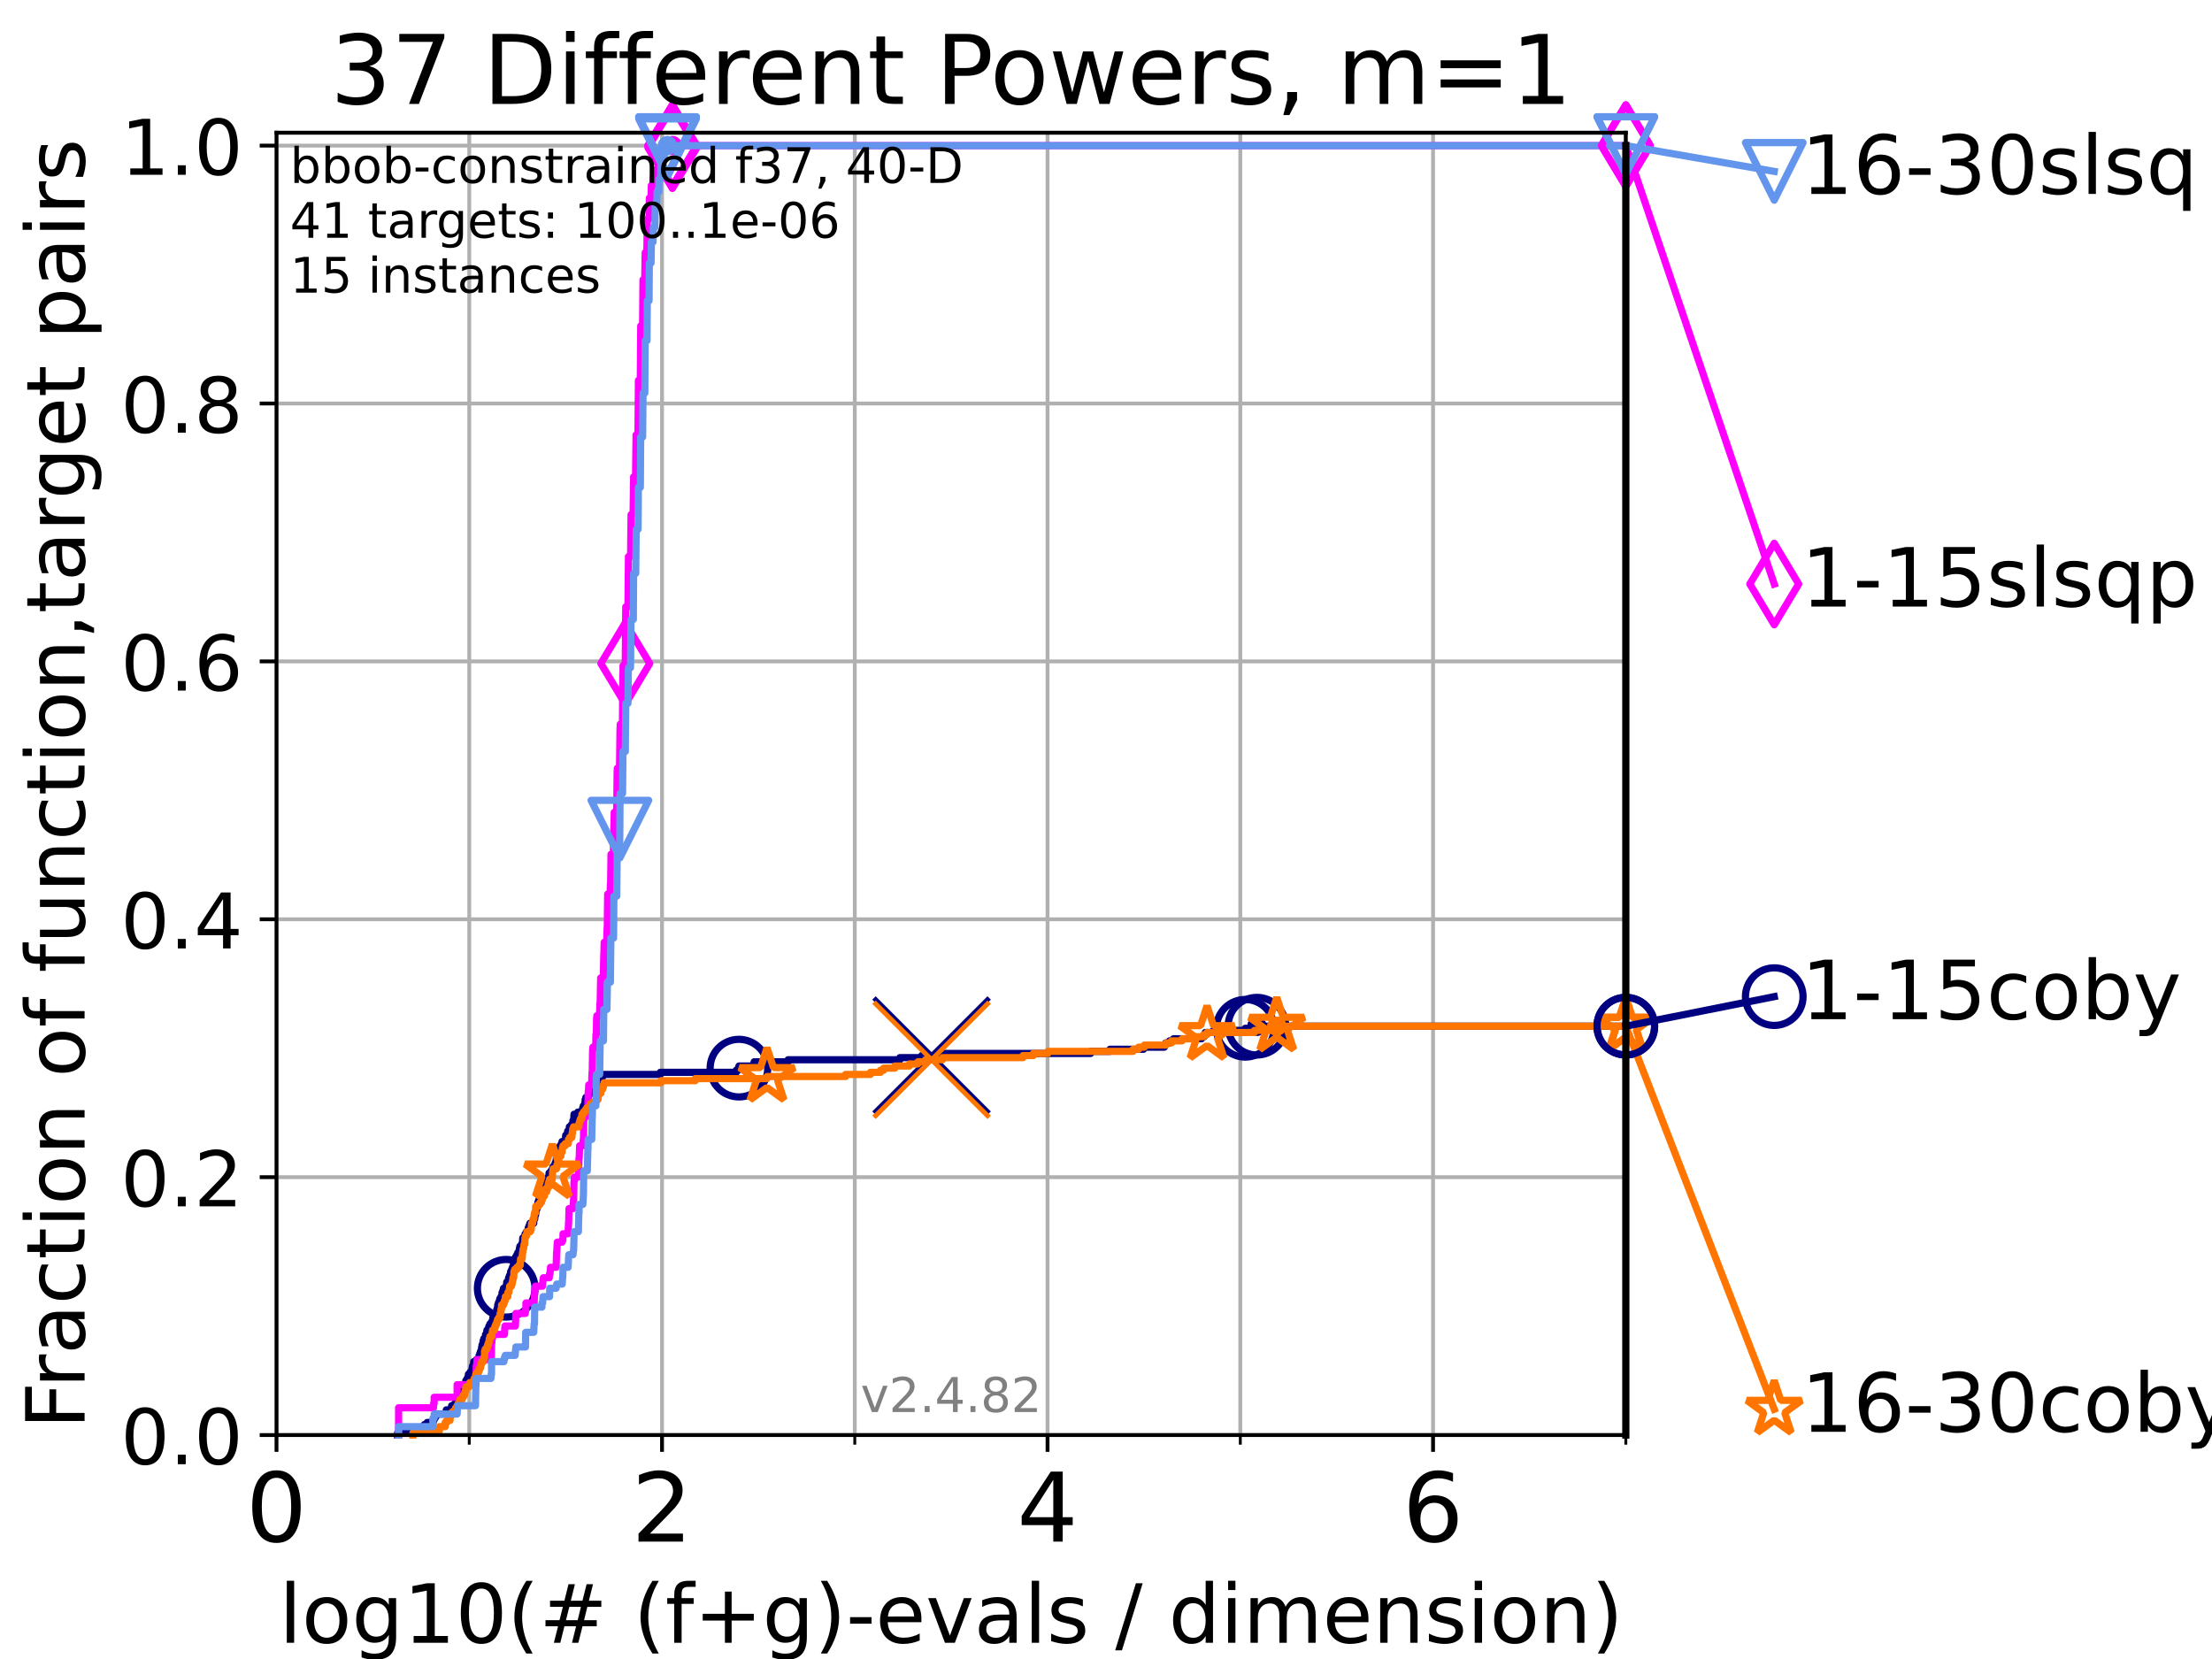 <?xml version="1.0" encoding="utf-8" standalone="no"?>
<!DOCTYPE svg PUBLIC "-//W3C//DTD SVG 1.1//EN"
  "http://www.w3.org/Graphics/SVG/1.1/DTD/svg11.dtd">
<!-- Created with matplotlib (https://matplotlib.org/) -->
<svg height="345.6pt" version="1.1" viewBox="0 0 460.8 345.6" width="460.8pt" xmlns="http://www.w3.org/2000/svg" xmlns:xlink="http://www.w3.org/1999/xlink">
 <defs>
  <style type="text/css">*{stroke-linecap:butt;stroke-linejoin:round;}</style>
 </defs>
 <g id="figure_1">
  <g id="patch_1">
   <path d="M 0 345.6 
L 460.8 345.6 
L 460.8 0 
L 0 0 
z
" style="fill:#ffffff;"/>
  </g>
  <g id="axes_1">
   <g id="patch_2">
    <path d="M 57.6 298.944 
L 338.688 298.944 
L 338.688 27.648 
L 57.6 27.648 
z
" style="fill:#ffffff;"/>
   </g>
   <g id="matplotlib.axis_1">
    <g id="xtick_1">
     <g id="line2d_1">
      <path clip-path="url(#p64f53a02b0)" d="M 57.6 298.944 
L 57.6 27.648 
" style="fill:none;stroke:#b0b0b0;stroke-linecap:square;stroke-width:0.8;"/>
     </g>
     <g id="line2d_2">
      <defs>
       <path d="M 0 0 
L 0 3.5 
" id="m90ec0c8e03" style="stroke:#000000;stroke-width:0.8;"/>
      </defs>
      <g>
       <use style="stroke:#000000;stroke-width:0.8;" x="57.6" xlink:href="#m90ec0c8e03" y="298.944"/>
      </g>
     </g>
     <g id="text_1">
      <!-- 0 -->
      <g transform="translate(51.237 321.141)scale(0.2 -0.2)">
       <defs>
        <path d="M 31.781 66.406 
Q 24.172 66.406 20.328 58.906 
Q 16.5 51.422 16.5 36.375 
Q 16.5 21.391 20.328 13.891 
Q 24.172 6.391 31.781 6.391 
Q 39.453 6.391 43.281 13.891 
Q 47.125 21.391 47.125 36.375 
Q 47.125 51.422 43.281 58.906 
Q 39.453 66.406 31.781 66.406 
z
M 31.781 74.219 
Q 44.047 74.219 50.516 64.516 
Q 56.984 54.828 56.984 36.375 
Q 56.984 17.969 50.516 8.266 
Q 44.047 -1.422 31.781 -1.422 
Q 19.531 -1.422 13.062 8.266 
Q 6.594 17.969 6.594 36.375 
Q 6.594 54.828 13.062 64.516 
Q 19.531 74.219 31.781 74.219 
z
" id="DejaVuSans-48"/>
       </defs>
       <use xlink:href="#DejaVuSans-48"/>
      </g>
     </g>
    </g>
    <g id="xtick_2">
     <g id="line2d_3">
      <path clip-path="url(#p64f53a02b0)" d="M 137.911 298.944 
L 137.911 27.648 
" style="fill:none;stroke:#b0b0b0;stroke-linecap:square;stroke-width:0.8;"/>
     </g>
     <g id="line2d_4">
      <g>
       <use style="stroke:#000000;stroke-width:0.8;" x="137.911" xlink:href="#m90ec0c8e03" y="298.944"/>
      </g>
     </g>
     <g id="text_2">
      <!-- 2 -->
      <g transform="translate(131.548 321.141)scale(0.2 -0.2)">
       <defs>
        <path d="M 19.188 8.297 
L 53.609 8.297 
L 53.609 0 
L 7.328 0 
L 7.328 8.297 
Q 12.938 14.109 22.625 23.891 
Q 32.328 33.688 34.812 36.531 
Q 39.547 41.844 41.422 45.531 
Q 43.312 49.219 43.312 52.781 
Q 43.312 58.594 39.234 62.25 
Q 35.156 65.922 28.609 65.922 
Q 23.969 65.922 18.812 64.312 
Q 13.672 62.703 7.812 59.422 
L 7.812 69.391 
Q 13.766 71.781 18.938 73 
Q 24.125 74.219 28.422 74.219 
Q 39.75 74.219 46.484 68.547 
Q 53.219 62.891 53.219 53.422 
Q 53.219 48.922 51.531 44.891 
Q 49.859 40.875 45.406 35.406 
Q 44.188 33.984 37.641 27.219 
Q 31.109 20.453 19.188 8.297 
z
" id="DejaVuSans-50"/>
       </defs>
       <use xlink:href="#DejaVuSans-50"/>
      </g>
     </g>
    </g>
    <g id="xtick_3">
     <g id="line2d_5">
      <path clip-path="url(#p64f53a02b0)" d="M 218.222 298.944 
L 218.222 27.648 
" style="fill:none;stroke:#b0b0b0;stroke-linecap:square;stroke-width:0.8;"/>
     </g>
     <g id="line2d_6">
      <g>
       <use style="stroke:#000000;stroke-width:0.8;" x="218.222" xlink:href="#m90ec0c8e03" y="298.944"/>
      </g>
     </g>
     <g id="text_3">
      <!-- 4 -->
      <g transform="translate(211.859 321.141)scale(0.2 -0.2)">
       <defs>
        <path d="M 37.797 64.312 
L 12.891 25.391 
L 37.797 25.391 
z
M 35.203 72.906 
L 47.609 72.906 
L 47.609 25.391 
L 58.016 25.391 
L 58.016 17.188 
L 47.609 17.188 
L 47.609 0 
L 37.797 0 
L 37.797 17.188 
L 4.891 17.188 
L 4.891 26.703 
z
" id="DejaVuSans-52"/>
       </defs>
       <use xlink:href="#DejaVuSans-52"/>
      </g>
     </g>
    </g>
    <g id="xtick_4">
     <g id="line2d_7">
      <path clip-path="url(#p64f53a02b0)" d="M 298.533 298.944 
L 298.533 27.648 
" style="fill:none;stroke:#b0b0b0;stroke-linecap:square;stroke-width:0.8;"/>
     </g>
     <g id="line2d_8">
      <g>
       <use style="stroke:#000000;stroke-width:0.8;" x="298.533" xlink:href="#m90ec0c8e03" y="298.944"/>
      </g>
     </g>
     <g id="text_4">
      <!-- 6 -->
      <g transform="translate(292.17 321.141)scale(0.2 -0.2)">
       <defs>
        <path d="M 33.016 40.375 
Q 26.375 40.375 22.484 35.828 
Q 18.609 31.297 18.609 23.391 
Q 18.609 15.531 22.484 10.953 
Q 26.375 6.391 33.016 6.391 
Q 39.656 6.391 43.531 10.953 
Q 47.406 15.531 47.406 23.391 
Q 47.406 31.297 43.531 35.828 
Q 39.656 40.375 33.016 40.375 
z
M 52.594 71.297 
L 52.594 62.312 
Q 48.875 64.062 45.094 64.984 
Q 41.312 65.922 37.594 65.922 
Q 27.828 65.922 22.672 59.328 
Q 17.531 52.734 16.797 39.406 
Q 19.672 43.656 24.016 45.922 
Q 28.375 48.188 33.594 48.188 
Q 44.578 48.188 50.953 41.516 
Q 57.328 34.859 57.328 23.391 
Q 57.328 12.156 50.688 5.359 
Q 44.047 -1.422 33.016 -1.422 
Q 20.359 -1.422 13.672 8.266 
Q 6.984 17.969 6.984 36.375 
Q 6.984 53.656 15.188 63.938 
Q 23.391 74.219 37.203 74.219 
Q 40.922 74.219 44.703 73.484 
Q 48.484 72.75 52.594 71.297 
z
" id="DejaVuSans-54"/>
       </defs>
       <use xlink:href="#DejaVuSans-54"/>
      </g>
     </g>
    </g>
    <g id="xtick_5">
     <g id="line2d_9">
      <path clip-path="url(#p64f53a02b0)" d="M 97.755 298.944 
L 97.755 27.648 
" style="fill:none;stroke:#b0b0b0;stroke-linecap:square;stroke-width:0.8;"/>
     </g>
     <g id="line2d_10">
      <defs>
       <path d="M 0 0 
L 0 2 
" id="m55d17ffef0" style="stroke:#000000;stroke-width:0.6;"/>
      </defs>
      <g>
       <use style="stroke:#000000;stroke-width:0.6;" x="97.755" xlink:href="#m55d17ffef0" y="298.944"/>
      </g>
     </g>
    </g>
    <g id="xtick_6">
     <g id="line2d_11">
      <path clip-path="url(#p64f53a02b0)" d="M 178.066 298.944 
L 178.066 27.648 
" style="fill:none;stroke:#b0b0b0;stroke-linecap:square;stroke-width:0.8;"/>
     </g>
     <g id="line2d_12">
      <g>
       <use style="stroke:#000000;stroke-width:0.6;" x="178.066" xlink:href="#m55d17ffef0" y="298.944"/>
      </g>
     </g>
    </g>
    <g id="xtick_7">
     <g id="line2d_13">
      <path clip-path="url(#p64f53a02b0)" d="M 258.377 298.944 
L 258.377 27.648 
" style="fill:none;stroke:#b0b0b0;stroke-linecap:square;stroke-width:0.8;"/>
     </g>
     <g id="line2d_14">
      <g>
       <use style="stroke:#000000;stroke-width:0.6;" x="258.377" xlink:href="#m55d17ffef0" y="298.944"/>
      </g>
     </g>
    </g>
    <g id="xtick_8">
     <g id="line2d_15">
      <path clip-path="url(#p64f53a02b0)" d="M 338.688 298.944 
L 338.688 27.648 
" style="fill:none;stroke:#b0b0b0;stroke-linecap:square;stroke-width:0.8;"/>
     </g>
     <g id="line2d_16">
      <g>
       <use style="stroke:#000000;stroke-width:0.6;" x="338.688" xlink:href="#m55d17ffef0" y="298.944"/>
      </g>
     </g>
    </g>
    <g id="text_5">
     <!-- log10(# (f+g)-evals / dimension) -->
     <g transform="translate(58.145 342.218)scale(0.17 -0.17)">
      <defs>
       <path d="M 9.422 75.984 
L 18.406 75.984 
L 18.406 0 
L 9.422 0 
z
" id="DejaVuSans-108"/>
       <path d="M 30.609 48.391 
Q 23.391 48.391 19.188 42.75 
Q 14.984 37.109 14.984 27.297 
Q 14.984 17.484 19.156 11.844 
Q 23.344 6.203 30.609 6.203 
Q 37.797 6.203 41.984 11.859 
Q 46.188 17.531 46.188 27.297 
Q 46.188 37.016 41.984 42.703 
Q 37.797 48.391 30.609 48.391 
z
M 30.609 56 
Q 42.328 56 49.016 48.375 
Q 55.719 40.766 55.719 27.297 
Q 55.719 13.875 49.016 6.219 
Q 42.328 -1.422 30.609 -1.422 
Q 18.844 -1.422 12.172 6.219 
Q 5.516 13.875 5.516 27.297 
Q 5.516 40.766 12.172 48.375 
Q 18.844 56 30.609 56 
z
" id="DejaVuSans-111"/>
       <path d="M 45.406 27.984 
Q 45.406 37.75 41.375 43.109 
Q 37.359 48.484 30.078 48.484 
Q 22.859 48.484 18.828 43.109 
Q 14.797 37.75 14.797 27.984 
Q 14.797 18.266 18.828 12.891 
Q 22.859 7.516 30.078 7.516 
Q 37.359 7.516 41.375 12.891 
Q 45.406 18.266 45.406 27.984 
z
M 54.391 6.781 
Q 54.391 -7.172 48.188 -13.984 
Q 42 -20.797 29.203 -20.797 
Q 24.469 -20.797 20.266 -20.094 
Q 16.062 -19.391 12.109 -17.922 
L 12.109 -9.188 
Q 16.062 -11.328 19.922 -12.344 
Q 23.781 -13.375 27.781 -13.375 
Q 36.625 -13.375 41.016 -8.766 
Q 45.406 -4.156 45.406 5.172 
L 45.406 9.625 
Q 42.625 4.781 38.281 2.391 
Q 33.938 0 27.875 0 
Q 17.828 0 11.672 7.656 
Q 5.516 15.328 5.516 27.984 
Q 5.516 40.672 11.672 48.328 
Q 17.828 56 27.875 56 
Q 33.938 56 38.281 53.609 
Q 42.625 51.219 45.406 46.391 
L 45.406 54.688 
L 54.391 54.688 
z
" id="DejaVuSans-103"/>
       <path d="M 12.406 8.297 
L 28.516 8.297 
L 28.516 63.922 
L 10.984 60.406 
L 10.984 69.391 
L 28.422 72.906 
L 38.281 72.906 
L 38.281 8.297 
L 54.391 8.297 
L 54.391 0 
L 12.406 0 
z
" id="DejaVuSans-49"/>
       <path d="M 31 75.875 
Q 24.469 64.656 21.281 53.656 
Q 18.109 42.672 18.109 31.391 
Q 18.109 20.125 21.312 9.062 
Q 24.516 -2 31 -13.188 
L 23.188 -13.188 
Q 15.875 -1.703 12.234 9.375 
Q 8.594 20.453 8.594 31.391 
Q 8.594 42.281 12.203 53.312 
Q 15.828 64.359 23.188 75.875 
z
" id="DejaVuSans-40"/>
       <path d="M 51.125 44 
L 36.922 44 
L 32.812 27.688 
L 47.125 27.688 
z
M 43.797 71.781 
L 38.719 51.516 
L 52.984 51.516 
L 58.109 71.781 
L 65.922 71.781 
L 60.891 51.516 
L 76.125 51.516 
L 76.125 44 
L 58.984 44 
L 54.984 27.688 
L 70.516 27.688 
L 70.516 20.219 
L 53.078 20.219 
L 48 0 
L 40.188 0 
L 45.219 20.219 
L 30.906 20.219 
L 25.875 0 
L 18.016 0 
L 23.094 20.219 
L 7.719 20.219 
L 7.719 27.688 
L 24.906 27.688 
L 29 44 
L 13.281 44 
L 13.281 51.516 
L 30.906 51.516 
L 35.891 71.781 
z
" id="DejaVuSans-35"/>
       <path id="DejaVuSans-32"/>
       <path d="M 37.109 75.984 
L 37.109 68.5 
L 28.516 68.5 
Q 23.688 68.5 21.797 66.547 
Q 19.922 64.594 19.922 59.516 
L 19.922 54.688 
L 34.719 54.688 
L 34.719 47.703 
L 19.922 47.703 
L 19.922 0 
L 10.891 0 
L 10.891 47.703 
L 2.297 47.703 
L 2.297 54.688 
L 10.891 54.688 
L 10.891 58.5 
Q 10.891 67.625 15.141 71.797 
Q 19.391 75.984 28.609 75.984 
z
" id="DejaVuSans-102"/>
       <path d="M 46 62.703 
L 46 35.5 
L 73.188 35.5 
L 73.188 27.203 
L 46 27.203 
L 46 0 
L 37.797 0 
L 37.797 27.203 
L 10.594 27.203 
L 10.594 35.5 
L 37.797 35.5 
L 37.797 62.703 
z
" id="DejaVuSans-43"/>
       <path d="M 8.016 75.875 
L 15.828 75.875 
Q 23.141 64.359 26.781 53.312 
Q 30.422 42.281 30.422 31.391 
Q 30.422 20.453 26.781 9.375 
Q 23.141 -1.703 15.828 -13.188 
L 8.016 -13.188 
Q 14.5 -2 17.703 9.062 
Q 20.906 20.125 20.906 31.391 
Q 20.906 42.672 17.703 53.656 
Q 14.5 64.656 8.016 75.875 
z
" id="DejaVuSans-41"/>
       <path d="M 4.891 31.391 
L 31.203 31.391 
L 31.203 23.391 
L 4.891 23.391 
z
" id="DejaVuSans-45"/>
       <path d="M 56.203 29.594 
L 56.203 25.203 
L 14.891 25.203 
Q 15.484 15.922 20.484 11.062 
Q 25.484 6.203 34.422 6.203 
Q 39.594 6.203 44.453 7.469 
Q 49.312 8.734 54.109 11.281 
L 54.109 2.781 
Q 49.266 0.734 44.188 -0.344 
Q 39.109 -1.422 33.891 -1.422 
Q 20.797 -1.422 13.156 6.188 
Q 5.516 13.812 5.516 26.812 
Q 5.516 40.234 12.766 48.109 
Q 20.016 56 32.328 56 
Q 43.359 56 49.781 48.891 
Q 56.203 41.797 56.203 29.594 
z
M 47.219 32.234 
Q 47.125 39.594 43.094 43.984 
Q 39.062 48.391 32.422 48.391 
Q 24.906 48.391 20.391 44.141 
Q 15.875 39.891 15.188 32.172 
z
" id="DejaVuSans-101"/>
       <path d="M 2.984 54.688 
L 12.5 54.688 
L 29.594 8.797 
L 46.688 54.688 
L 56.203 54.688 
L 35.688 0 
L 23.484 0 
z
" id="DejaVuSans-118"/>
       <path d="M 34.281 27.484 
Q 23.391 27.484 19.188 25 
Q 14.984 22.516 14.984 16.5 
Q 14.984 11.719 18.141 8.906 
Q 21.297 6.109 26.703 6.109 
Q 34.188 6.109 38.703 11.406 
Q 43.219 16.703 43.219 25.484 
L 43.219 27.484 
z
M 52.203 31.203 
L 52.203 0 
L 43.219 0 
L 43.219 8.297 
Q 40.141 3.328 35.547 0.953 
Q 30.953 -1.422 24.312 -1.422 
Q 15.922 -1.422 10.953 3.297 
Q 6 8.016 6 15.922 
Q 6 25.141 12.172 29.828 
Q 18.359 34.516 30.609 34.516 
L 43.219 34.516 
L 43.219 35.406 
Q 43.219 41.609 39.141 45 
Q 35.062 48.391 27.688 48.391 
Q 23 48.391 18.547 47.266 
Q 14.109 46.141 10.016 43.891 
L 10.016 52.203 
Q 14.938 54.109 19.578 55.047 
Q 24.219 56 28.609 56 
Q 40.484 56 46.344 49.844 
Q 52.203 43.703 52.203 31.203 
z
" id="DejaVuSans-97"/>
       <path d="M 44.281 53.078 
L 44.281 44.578 
Q 40.484 46.531 36.375 47.5 
Q 32.281 48.484 27.875 48.484 
Q 21.188 48.484 17.844 46.438 
Q 14.5 44.391 14.5 40.281 
Q 14.5 37.156 16.891 35.375 
Q 19.281 33.594 26.516 31.984 
L 29.594 31.297 
Q 39.156 29.25 43.188 25.516 
Q 47.219 21.781 47.219 15.094 
Q 47.219 7.469 41.188 3.016 
Q 35.156 -1.422 24.609 -1.422 
Q 20.219 -1.422 15.453 -0.562 
Q 10.688 0.297 5.422 2 
L 5.422 11.281 
Q 10.406 8.688 15.234 7.391 
Q 20.062 6.109 24.812 6.109 
Q 31.156 6.109 34.562 8.281 
Q 37.984 10.453 37.984 14.406 
Q 37.984 18.062 35.516 20.016 
Q 33.062 21.969 24.703 23.781 
L 21.578 24.516 
Q 13.234 26.266 9.516 29.906 
Q 5.812 33.547 5.812 39.891 
Q 5.812 47.609 11.281 51.797 
Q 16.75 56 26.812 56 
Q 31.781 56 36.172 55.266 
Q 40.578 54.547 44.281 53.078 
z
" id="DejaVuSans-115"/>
       <path d="M 25.391 72.906 
L 33.688 72.906 
L 8.297 -9.281 
L 0 -9.281 
z
" id="DejaVuSans-47"/>
       <path d="M 45.406 46.391 
L 45.406 75.984 
L 54.391 75.984 
L 54.391 0 
L 45.406 0 
L 45.406 8.203 
Q 42.578 3.328 38.25 0.953 
Q 33.938 -1.422 27.875 -1.422 
Q 17.969 -1.422 11.734 6.484 
Q 5.516 14.406 5.516 27.297 
Q 5.516 40.188 11.734 48.094 
Q 17.969 56 27.875 56 
Q 33.938 56 38.25 53.625 
Q 42.578 51.266 45.406 46.391 
z
M 14.797 27.297 
Q 14.797 17.391 18.875 11.75 
Q 22.953 6.109 30.078 6.109 
Q 37.203 6.109 41.297 11.75 
Q 45.406 17.391 45.406 27.297 
Q 45.406 37.203 41.297 42.844 
Q 37.203 48.484 30.078 48.484 
Q 22.953 48.484 18.875 42.844 
Q 14.797 37.203 14.797 27.297 
z
" id="DejaVuSans-100"/>
       <path d="M 9.422 54.688 
L 18.406 54.688 
L 18.406 0 
L 9.422 0 
z
M 9.422 75.984 
L 18.406 75.984 
L 18.406 64.594 
L 9.422 64.594 
z
" id="DejaVuSans-105"/>
       <path d="M 52 44.188 
Q 55.375 50.25 60.062 53.125 
Q 64.75 56 71.094 56 
Q 79.641 56 84.281 50.016 
Q 88.922 44.047 88.922 33.016 
L 88.922 0 
L 79.891 0 
L 79.891 32.719 
Q 79.891 40.578 77.094 44.375 
Q 74.312 48.188 68.609 48.188 
Q 61.625 48.188 57.562 43.547 
Q 53.516 38.922 53.516 30.906 
L 53.516 0 
L 44.484 0 
L 44.484 32.719 
Q 44.484 40.625 41.703 44.406 
Q 38.922 48.188 33.109 48.188 
Q 26.219 48.188 22.156 43.531 
Q 18.109 38.875 18.109 30.906 
L 18.109 0 
L 9.078 0 
L 9.078 54.688 
L 18.109 54.688 
L 18.109 46.188 
Q 21.188 51.219 25.484 53.609 
Q 29.781 56 35.688 56 
Q 41.656 56 45.828 52.969 
Q 50 49.953 52 44.188 
z
" id="DejaVuSans-109"/>
       <path d="M 54.891 33.016 
L 54.891 0 
L 45.906 0 
L 45.906 32.719 
Q 45.906 40.484 42.875 44.328 
Q 39.844 48.188 33.797 48.188 
Q 26.516 48.188 22.312 43.547 
Q 18.109 38.922 18.109 30.906 
L 18.109 0 
L 9.078 0 
L 9.078 54.688 
L 18.109 54.688 
L 18.109 46.188 
Q 21.344 51.125 25.703 53.562 
Q 30.078 56 35.797 56 
Q 45.219 56 50.047 50.172 
Q 54.891 44.344 54.891 33.016 
z
" id="DejaVuSans-110"/>
      </defs>
      <use xlink:href="#DejaVuSans-108"/>
      <use x="27.783" xlink:href="#DejaVuSans-111"/>
      <use x="88.965" xlink:href="#DejaVuSans-103"/>
      <use x="152.441" xlink:href="#DejaVuSans-49"/>
      <use x="216.064" xlink:href="#DejaVuSans-48"/>
      <use x="279.688" xlink:href="#DejaVuSans-40"/>
      <use x="318.701" xlink:href="#DejaVuSans-35"/>
      <use x="402.49" xlink:href="#DejaVuSans-32"/>
      <use x="434.277" xlink:href="#DejaVuSans-40"/>
      <use x="473.291" xlink:href="#DejaVuSans-102"/>
      <use x="508.496" xlink:href="#DejaVuSans-43"/>
      <use x="592.285" xlink:href="#DejaVuSans-103"/>
      <use x="655.762" xlink:href="#DejaVuSans-41"/>
      <use x="694.775" xlink:href="#DejaVuSans-45"/>
      <use x="730.859" xlink:href="#DejaVuSans-101"/>
      <use x="792.383" xlink:href="#DejaVuSans-118"/>
      <use x="851.562" xlink:href="#DejaVuSans-97"/>
      <use x="912.842" xlink:href="#DejaVuSans-108"/>
      <use x="940.625" xlink:href="#DejaVuSans-115"/>
      <use x="992.725" xlink:href="#DejaVuSans-32"/>
      <use x="1024.512" xlink:href="#DejaVuSans-47"/>
      <use x="1058.203" xlink:href="#DejaVuSans-32"/>
      <use x="1089.99" xlink:href="#DejaVuSans-100"/>
      <use x="1153.467" xlink:href="#DejaVuSans-105"/>
      <use x="1181.25" xlink:href="#DejaVuSans-109"/>
      <use x="1278.662" xlink:href="#DejaVuSans-101"/>
      <use x="1340.186" xlink:href="#DejaVuSans-110"/>
      <use x="1403.564" xlink:href="#DejaVuSans-115"/>
      <use x="1455.664" xlink:href="#DejaVuSans-105"/>
      <use x="1483.447" xlink:href="#DejaVuSans-111"/>
      <use x="1544.629" xlink:href="#DejaVuSans-110"/>
      <use x="1608.008" xlink:href="#DejaVuSans-41"/>
     </g>
    </g>
   </g>
   <g id="matplotlib.axis_2">
    <g id="ytick_1">
     <g id="line2d_17">
      <path clip-path="url(#p64f53a02b0)" d="M 57.6 298.944 
L 338.688 298.944 
" style="fill:none;stroke:#b0b0b0;stroke-linecap:square;stroke-width:0.8;"/>
     </g>
     <g id="line2d_18">
      <defs>
       <path d="M 0 0 
L -3.5 0 
" id="m10721a443a" style="stroke:#000000;stroke-width:0.8;"/>
      </defs>
      <g>
       <use style="stroke:#000000;stroke-width:0.8;" x="57.6" xlink:href="#m10721a443a" y="298.944"/>
      </g>
     </g>
     <g id="text_6">
      <!-- 0.0 -->
      <g transform="translate(25.155 305.023)scale(0.16 -0.16)">
       <defs>
        <path d="M 10.688 12.406 
L 21 12.406 
L 21 0 
L 10.688 0 
z
" id="DejaVuSans-46"/>
       </defs>
       <use xlink:href="#DejaVuSans-48"/>
       <use x="63.623" xlink:href="#DejaVuSans-46"/>
       <use x="95.41" xlink:href="#DejaVuSans-48"/>
      </g>
     </g>
    </g>
    <g id="ytick_2">
     <g id="line2d_19">
      <path clip-path="url(#p64f53a02b0)" d="M 57.6 245.222 
L 338.688 245.222 
" style="fill:none;stroke:#b0b0b0;stroke-linecap:square;stroke-width:0.8;"/>
     </g>
     <g id="line2d_20">
      <g>
       <use style="stroke:#000000;stroke-width:0.8;" x="57.6" xlink:href="#m10721a443a" y="245.222"/>
      </g>
     </g>
     <g id="text_7">
      <!-- 0.2 -->
      <g transform="translate(25.155 251.301)scale(0.16 -0.16)">
       <use xlink:href="#DejaVuSans-48"/>
       <use x="63.623" xlink:href="#DejaVuSans-46"/>
       <use x="95.41" xlink:href="#DejaVuSans-50"/>
      </g>
     </g>
    </g>
    <g id="ytick_3">
     <g id="line2d_21">
      <path clip-path="url(#p64f53a02b0)" d="M 57.6 191.5 
L 338.688 191.5 
" style="fill:none;stroke:#b0b0b0;stroke-linecap:square;stroke-width:0.8;"/>
     </g>
     <g id="line2d_22">
      <g>
       <use style="stroke:#000000;stroke-width:0.8;" x="57.6" xlink:href="#m10721a443a" y="191.5"/>
      </g>
     </g>
     <g id="text_8">
      <!-- 0.4 -->
      <g transform="translate(25.155 197.579)scale(0.16 -0.16)">
       <use xlink:href="#DejaVuSans-48"/>
       <use x="63.623" xlink:href="#DejaVuSans-46"/>
       <use x="95.41" xlink:href="#DejaVuSans-52"/>
      </g>
     </g>
    </g>
    <g id="ytick_4">
     <g id="line2d_23">
      <path clip-path="url(#p64f53a02b0)" d="M 57.6 137.778 
L 338.688 137.778 
" style="fill:none;stroke:#b0b0b0;stroke-linecap:square;stroke-width:0.8;"/>
     </g>
     <g id="line2d_24">
      <g>
       <use style="stroke:#000000;stroke-width:0.8;" x="57.6" xlink:href="#m10721a443a" y="137.778"/>
      </g>
     </g>
     <g id="text_9">
      <!-- 0.6 -->
      <g transform="translate(25.155 143.857)scale(0.16 -0.16)">
       <use xlink:href="#DejaVuSans-48"/>
       <use x="63.623" xlink:href="#DejaVuSans-46"/>
       <use x="95.41" xlink:href="#DejaVuSans-54"/>
      </g>
     </g>
    </g>
    <g id="ytick_5">
     <g id="line2d_25">
      <path clip-path="url(#p64f53a02b0)" d="M 57.6 84.056 
L 338.688 84.056 
" style="fill:none;stroke:#b0b0b0;stroke-linecap:square;stroke-width:0.8;"/>
     </g>
     <g id="line2d_26">
      <g>
       <use style="stroke:#000000;stroke-width:0.8;" x="57.6" xlink:href="#m10721a443a" y="84.056"/>
      </g>
     </g>
     <g id="text_10">
      <!-- 0.8 -->
      <g transform="translate(25.155 90.135)scale(0.16 -0.16)">
       <defs>
        <path d="M 31.781 34.625 
Q 24.75 34.625 20.719 30.859 
Q 16.703 27.094 16.703 20.516 
Q 16.703 13.922 20.719 10.156 
Q 24.75 6.391 31.781 6.391 
Q 38.812 6.391 42.859 10.172 
Q 46.922 13.969 46.922 20.516 
Q 46.922 27.094 42.891 30.859 
Q 38.875 34.625 31.781 34.625 
z
M 21.922 38.812 
Q 15.578 40.375 12.031 44.719 
Q 8.5 49.078 8.5 55.328 
Q 8.5 64.062 14.719 69.141 
Q 20.953 74.219 31.781 74.219 
Q 42.672 74.219 48.875 69.141 
Q 55.078 64.062 55.078 55.328 
Q 55.078 49.078 51.531 44.719 
Q 48 40.375 41.703 38.812 
Q 48.828 37.156 52.797 32.312 
Q 56.781 27.484 56.781 20.516 
Q 56.781 9.906 50.312 4.234 
Q 43.844 -1.422 31.781 -1.422 
Q 19.734 -1.422 13.25 4.234 
Q 6.781 9.906 6.781 20.516 
Q 6.781 27.484 10.781 32.312 
Q 14.797 37.156 21.922 38.812 
z
M 18.312 54.391 
Q 18.312 48.734 21.844 45.562 
Q 25.391 42.391 31.781 42.391 
Q 38.141 42.391 41.719 45.562 
Q 45.312 48.734 45.312 54.391 
Q 45.312 60.062 41.719 63.234 
Q 38.141 66.406 31.781 66.406 
Q 25.391 66.406 21.844 63.234 
Q 18.312 60.062 18.312 54.391 
z
" id="DejaVuSans-56"/>
       </defs>
       <use xlink:href="#DejaVuSans-48"/>
       <use x="63.623" xlink:href="#DejaVuSans-46"/>
       <use x="95.41" xlink:href="#DejaVuSans-56"/>
      </g>
     </g>
    </g>
    <g id="ytick_6">
     <g id="line2d_27">
      <path clip-path="url(#p64f53a02b0)" d="M 57.6 30.334 
L 338.688 30.334 
" style="fill:none;stroke:#b0b0b0;stroke-linecap:square;stroke-width:0.8;"/>
     </g>
     <g id="line2d_28">
      <g>
       <use style="stroke:#000000;stroke-width:0.8;" x="57.6" xlink:href="#m10721a443a" y="30.334"/>
      </g>
     </g>
     <g id="text_11">
      <!-- 1.0 -->
      <g transform="translate(25.155 36.413)scale(0.16 -0.16)">
       <use xlink:href="#DejaVuSans-49"/>
       <use x="63.623" xlink:href="#DejaVuSans-46"/>
       <use x="95.41" xlink:href="#DejaVuSans-48"/>
      </g>
     </g>
    </g>
    <g id="text_12">
     <!-- Fraction of function,target pairs -->
     <g transform="translate(17.62 297.681)rotate(-90)scale(0.17 -0.17)">
      <defs>
       <path d="M 9.812 72.906 
L 51.703 72.906 
L 51.703 64.594 
L 19.672 64.594 
L 19.672 43.109 
L 48.578 43.109 
L 48.578 34.812 
L 19.672 34.812 
L 19.672 0 
L 9.812 0 
z
" id="DejaVuSans-70"/>
       <path d="M 41.109 46.297 
Q 39.594 47.172 37.812 47.578 
Q 36.031 48 33.891 48 
Q 26.266 48 22.188 43.047 
Q 18.109 38.094 18.109 28.812 
L 18.109 0 
L 9.078 0 
L 9.078 54.688 
L 18.109 54.688 
L 18.109 46.188 
Q 20.953 51.172 25.484 53.578 
Q 30.031 56 36.531 56 
Q 37.453 56 38.578 55.875 
Q 39.703 55.766 41.062 55.516 
z
" id="DejaVuSans-114"/>
       <path d="M 48.781 52.594 
L 48.781 44.188 
Q 44.969 46.297 41.141 47.344 
Q 37.312 48.391 33.406 48.391 
Q 24.656 48.391 19.812 42.844 
Q 14.984 37.312 14.984 27.297 
Q 14.984 17.281 19.812 11.734 
Q 24.656 6.203 33.406 6.203 
Q 37.312 6.203 41.141 7.25 
Q 44.969 8.297 48.781 10.406 
L 48.781 2.094 
Q 45.016 0.344 40.984 -0.531 
Q 36.969 -1.422 32.422 -1.422 
Q 20.062 -1.422 12.781 6.344 
Q 5.516 14.109 5.516 27.297 
Q 5.516 40.672 12.859 48.328 
Q 20.219 56 33.016 56 
Q 37.156 56 41.109 55.141 
Q 45.062 54.297 48.781 52.594 
z
" id="DejaVuSans-99"/>
       <path d="M 18.312 70.219 
L 18.312 54.688 
L 36.812 54.688 
L 36.812 47.703 
L 18.312 47.703 
L 18.312 18.016 
Q 18.312 11.328 20.141 9.422 
Q 21.969 7.516 27.594 7.516 
L 36.812 7.516 
L 36.812 0 
L 27.594 0 
Q 17.188 0 13.234 3.875 
Q 9.281 7.766 9.281 18.016 
L 9.281 47.703 
L 2.688 47.703 
L 2.688 54.688 
L 9.281 54.688 
L 9.281 70.219 
z
" id="DejaVuSans-116"/>
       <path d="M 8.5 21.578 
L 8.5 54.688 
L 17.484 54.688 
L 17.484 21.922 
Q 17.484 14.156 20.5 10.266 
Q 23.531 6.391 29.594 6.391 
Q 36.859 6.391 41.078 11.031 
Q 45.312 15.672 45.312 23.688 
L 45.312 54.688 
L 54.297 54.688 
L 54.297 0 
L 45.312 0 
L 45.312 8.406 
Q 42.047 3.422 37.719 1 
Q 33.406 -1.422 27.688 -1.422 
Q 18.266 -1.422 13.375 4.438 
Q 8.5 10.297 8.5 21.578 
z
M 31.109 56 
z
" id="DejaVuSans-117"/>
       <path d="M 11.719 12.406 
L 22.016 12.406 
L 22.016 4 
L 14.016 -11.625 
L 7.719 -11.625 
L 11.719 4 
z
" id="DejaVuSans-44"/>
       <path d="M 18.109 8.203 
L 18.109 -20.797 
L 9.078 -20.797 
L 9.078 54.688 
L 18.109 54.688 
L 18.109 46.391 
Q 20.953 51.266 25.266 53.625 
Q 29.594 56 35.594 56 
Q 45.562 56 51.781 48.094 
Q 58.016 40.188 58.016 27.297 
Q 58.016 14.406 51.781 6.484 
Q 45.562 -1.422 35.594 -1.422 
Q 29.594 -1.422 25.266 0.953 
Q 20.953 3.328 18.109 8.203 
z
M 48.688 27.297 
Q 48.688 37.203 44.609 42.844 
Q 40.531 48.484 33.406 48.484 
Q 26.266 48.484 22.188 42.844 
Q 18.109 37.203 18.109 27.297 
Q 18.109 17.391 22.188 11.75 
Q 26.266 6.109 33.406 6.109 
Q 40.531 6.109 44.609 11.75 
Q 48.688 17.391 48.688 27.297 
z
" id="DejaVuSans-112"/>
      </defs>
      <use xlink:href="#DejaVuSans-70"/>
      <use x="50.27" xlink:href="#DejaVuSans-114"/>
      <use x="91.383" xlink:href="#DejaVuSans-97"/>
      <use x="152.662" xlink:href="#DejaVuSans-99"/>
      <use x="207.643" xlink:href="#DejaVuSans-116"/>
      <use x="246.852" xlink:href="#DejaVuSans-105"/>
      <use x="274.635" xlink:href="#DejaVuSans-111"/>
      <use x="335.816" xlink:href="#DejaVuSans-110"/>
      <use x="399.195" xlink:href="#DejaVuSans-32"/>
      <use x="430.982" xlink:href="#DejaVuSans-111"/>
      <use x="492.164" xlink:href="#DejaVuSans-102"/>
      <use x="527.369" xlink:href="#DejaVuSans-32"/>
      <use x="559.156" xlink:href="#DejaVuSans-102"/>
      <use x="594.361" xlink:href="#DejaVuSans-117"/>
      <use x="657.74" xlink:href="#DejaVuSans-110"/>
      <use x="721.119" xlink:href="#DejaVuSans-99"/>
      <use x="776.1" xlink:href="#DejaVuSans-116"/>
      <use x="815.309" xlink:href="#DejaVuSans-105"/>
      <use x="843.092" xlink:href="#DejaVuSans-111"/>
      <use x="904.273" xlink:href="#DejaVuSans-110"/>
      <use x="967.652" xlink:href="#DejaVuSans-44"/>
      <use x="999.439" xlink:href="#DejaVuSans-116"/>
      <use x="1038.648" xlink:href="#DejaVuSans-97"/>
      <use x="1099.928" xlink:href="#DejaVuSans-114"/>
      <use x="1139.291" xlink:href="#DejaVuSans-103"/>
      <use x="1202.768" xlink:href="#DejaVuSans-101"/>
      <use x="1264.291" xlink:href="#DejaVuSans-116"/>
      <use x="1303.5" xlink:href="#DejaVuSans-32"/>
      <use x="1335.287" xlink:href="#DejaVuSans-112"/>
      <use x="1398.764" xlink:href="#DejaVuSans-97"/>
      <use x="1460.043" xlink:href="#DejaVuSans-105"/>
      <use x="1487.826" xlink:href="#DejaVuSans-114"/>
      <use x="1528.939" xlink:href="#DejaVuSans-115"/>
     </g>
    </g>
   </g>
   <g id="line2d_29">
    <defs>
     <path d="M 0 1.5 
C 0.398 1.5 0.779 1.342 1.061 1.061 
C 1.342 0.779 1.5 0.398 1.5 0 
C 1.5 -0.398 1.342 -0.779 1.061 -1.061 
C 0.779 -1.342 0.398 -1.5 0 -1.5 
C -0.398 -1.5 -0.779 -1.342 -1.061 -1.061 
C -1.342 -0.779 -1.5 -0.398 -1.5 0 
C -1.5 0.398 -1.342 0.779 -1.061 1.061 
C -0.779 1.342 -0.398 1.5 0 1.5 
z
" id="mb8cb05d5c1" style="stroke:#000080;"/>
    </defs>
    <g>
     <use style="fill:#000080;stroke:#000080;" x="261.843" xlink:href="#mb8cb05d5c1" y="213.775"/>
     <use style="fill:#000080;stroke:#000080;" x="261.843" xlink:href="#mb8cb05d5c1" y="213.775"/>
    </g>
   </g>
   <g id="line2d_30">
    <path d="M 82.833 298.944 
L 82.833 298.507 
L 84.773 298.507 
L 84.773 298.07 
L 87.799 298.07 
L 87.799 297.634 
L 87.952 297.634 
L 87.952 297.197 
L 88.405 297.197 
L 88.405 296.76 
L 88.992 296.76 
L 88.992 296.323 
L 90.243 296.323 
L 90.243 295.887 
L 90.377 295.887 
L 90.377 295.45 
L 90.641 295.45 
L 90.641 295.013 
L 90.901 295.013 
L 90.901 294.576 
L 92.969 294.576 
L 92.969 293.703 
L 93.973 293.703 
L 94.081 292.829 
L 94.715 292.829 
L 94.715 292.393 
L 95.125 292.393 
L 95.125 291.956 
L 95.327 291.956 
L 95.327 291.519 
L 95.723 291.519 
L 95.723 291.082 
L 96.015 291.082 
L 96.111 289.772 
L 96.49 289.772 
L 96.49 289.335 
L 96.861 289.335 
L 96.952 288.025 
L 97.044 288.025 
L 97.044 287.588 
L 97.314 287.588 
L 97.314 287.151 
L 97.492 287.151 
L 97.58 286.278 
L 97.929 286.278 
L 97.929 285.841 
L 98.271 285.841 
L 98.355 284.968 
L 98.439 284.968 
L 98.439 284.531 
L 98.689 284.531 
L 98.689 283.657 
L 99.258 283.657 
L 99.258 283.22 
L 99.809 283.22 
L 99.809 282.347 
L 99.964 282.347 
L 99.964 281.91 
L 100.117 281.91 
L 100.117 281.473 
L 100.268 281.473 
L 100.344 280.6 
L 100.419 280.6 
L 100.419 280.163 
L 100.568 280.163 
L 100.642 279.29 
L 100.789 279.29 
L 100.789 278.853 
L 101.08 278.853 
L 101.152 277.979 
L 101.366 277.979 
L 101.436 277.106 
L 101.717 277.106 
L 101.717 276.669 
L 101.855 276.669 
L 101.855 276.232 
L 102.06 276.232 
L 102.06 275.796 
L 102.398 275.796 
L 102.398 275.359 
L 102.597 275.359 
L 102.663 274.485 
L 103.182 274.485 
L 103.182 274.048 
L 103.498 274.048 
L 103.498 272.738 
L 103.623 272.738 
L 103.685 271.865 
L 103.809 271.865 
L 103.809 271.428 
L 103.993 271.428 
L 103.993 270.991 
L 104.115 270.991 
L 104.115 270.554 
L 104.355 270.554 
L 104.355 270.118 
L 104.533 270.118 
L 104.592 269.244 
L 104.768 269.244 
L 104.768 268.807 
L 104.884 268.807 
L 104.884 268.371 
L 105.454 268.371 
L 105.51 267.497 
L 105.566 267.497 
L 105.566 267.06 
L 105.843 267.06 
L 105.952 266.187 
L 106.115 266.187 
L 106.115 265.75 
L 106.276 265.75 
L 106.383 264.876 
L 106.594 264.876 
L 106.594 264.44 
L 106.751 264.44 
L 106.751 264.003 
L 106.958 264.003 
L 106.958 263.129 
L 107.213 263.129 
L 107.264 262.256 
L 107.415 262.256 
L 107.415 261.819 
L 107.664 261.819 
L 107.664 261.382 
L 107.86 261.382 
L 107.86 260.946 
L 108.151 260.946 
L 108.199 260.072 
L 108.294 260.072 
L 108.294 259.635 
L 108.625 259.635 
L 108.625 259.198 
L 108.811 259.198 
L 108.903 257.888 
L 109.267 257.888 
L 109.267 257.451 
L 109.402 257.451 
L 109.402 257.015 
L 109.668 257.015 
L 109.668 256.578 
L 109.974 256.578 
L 110.06 255.704 
L 110.231 255.704 
L 110.231 255.268 
L 110.401 255.268 
L 110.401 254.831 
L 111.186 254.831 
L 111.186 253.957 
L 111.386 253.957 
L 111.466 253.084 
L 111.585 253.084 
L 111.624 252.21 
L 111.742 252.21 
L 111.742 251.773 
L 111.897 251.773 
L 111.897 251.337 
L 112.013 251.337 
L 112.052 250.463 
L 112.205 250.463 
L 112.205 250.026 
L 112.394 250.026 
L 112.394 249.59 
L 112.507 249.59 
L 112.507 249.153 
L 112.656 249.153 
L 112.656 248.716 
L 113.023 248.716 
L 113.132 247.843 
L 113.418 247.843 
L 113.418 247.406 
L 113.595 247.406 
L 113.595 246.969 
L 113.839 246.969 
L 113.874 246.096 
L 114.114 246.096 
L 114.183 245.222 
L 114.318 245.222 
L 114.385 244.348 
L 114.784 244.348 
L 114.784 243.912 
L 115.045 243.912 
L 115.045 243.475 
L 115.206 243.475 
L 115.206 243.038 
L 115.523 243.038 
L 115.523 242.601 
L 115.68 242.601 
L 115.68 242.165 
L 115.835 242.165 
L 115.928 240.854 
L 116.233 240.854 
L 116.293 239.544 
L 116.562 239.544 
L 116.562 239.107 
L 116.68 239.107 
L 116.68 238.671 
L 116.943 238.671 
L 116.943 238.234 
L 117.088 238.234 
L 117.088 237.797 
L 117.765 237.797 
L 117.848 236.487 
L 118.149 236.487 
L 118.257 235.613 
L 118.603 235.613 
L 118.603 234.74 
L 119.02 234.74 
L 119.02 234.303 
L 119.301 234.303 
L 119.352 233.429 
L 119.503 233.429 
L 119.578 232.119 
L 120.358 232.119 
L 120.358 231.682 
L 121.242 231.682 
L 121.242 231.246 
L 121.378 231.246 
L 121.378 230.809 
L 121.512 230.809 
L 121.512 230.372 
L 121.8 230.372 
L 121.91 229.062 
L 122.04 229.062 
L 122.04 228.625 
L 122.531 228.625 
L 122.594 227.751 
L 123.394 227.751 
L 123.394 227.315 
L 123.81 227.315 
L 123.849 226.004 
L 124.274 226.004 
L 124.274 225.131 
L 124.669 225.131 
L 124.669 224.694 
L 125.129 224.694 
L 125.129 224.257 
L 125.595 224.257 
L 125.595 223.821 
L 137.554 223.821 
L 137.554 223.384 
L 153.377 223.384 
L 153.377 222.947 
L 153.792 222.947 
L 153.792 222.51 
L 153.936 222.51 
L 153.936 222.074 
L 156.984 222.074 
L 156.984 221.637 
L 157.103 221.637 
L 157.103 221.2 
L 164.176 221.2 
L 164.176 220.763 
L 187.464 220.763 
L 187.464 220.326 
L 192.026 220.326 
L 192.026 219.89 
L 195.715 219.89 
L 195.715 219.453 
L 227.203 219.453 
L 227.203 219.016 
L 231.235 219.016 
L 231.235 218.579 
L 238.214 218.579 
L 238.214 218.143 
L 242.559 218.143 
L 242.559 217.706 
L 242.82 217.706 
L 242.82 217.269 
L 243.651 217.269 
L 243.651 216.832 
L 244.455 216.832 
L 244.455 216.396 
L 250.303 216.396 
L 250.303 215.959 
L 250.847 215.959 
L 250.847 215.522 
L 251.071 215.522 
L 251.071 215.085 
L 252.788 215.085 
L 252.788 214.649 
L 259.407 214.649 
L 259.407 214.212 
L 261.843 214.212 
L 261.843 213.775 
L 338.688 213.775 
L 338.688 213.775 
" style="fill:none;stroke:#000080;stroke-linecap:square;stroke-width:1.5;"/>
   </g>
   <g id="line2d_31">
    <defs>
     <path d="M 0 6 
C 1.591 6 3.117 5.368 4.243 4.243 
C 5.368 3.117 6 1.591 6 0 
C 6 -1.591 5.368 -3.117 4.243 -4.243 
C 3.117 -5.368 1.591 -6 0 -6 
C -1.591 -6 -3.117 -5.368 -4.243 -4.243 
C -5.368 -3.117 -6 -1.591 -6 0 
C -6 1.591 -5.368 3.117 -4.243 4.243 
C -3.117 5.368 -1.591 6 0 6 
z
" id="m6163fa34a5" style="stroke:#000080;stroke-width:1.5;"/>
    </defs>
    <g>
     <use style="fill-opacity:0;stroke:#000080;stroke-width:1.5;" x="105.454" xlink:href="#m6163fa34a5" y="268.371"/>
     <use style="fill-opacity:0;stroke:#000080;stroke-width:1.5;" x="153.936" xlink:href="#m6163fa34a5" y="222.51"/>
     <use style="fill-opacity:0;stroke:#000080;stroke-width:1.5;" x="259.407" xlink:href="#m6163fa34a5" y="214.212"/>
     <use style="fill-opacity:0;stroke:#000080;stroke-width:1.5;" x="261.843" xlink:href="#m6163fa34a5" y="213.775"/>
     <use style="fill-opacity:0;stroke:#000080;stroke-width:1.5;" x="338.688" xlink:href="#m6163fa34a5" y="213.775"/>
    </g>
   </g>
   <g id="line2d_32">
    <path style="fill:none;stroke:#000080;stroke-linecap:square;stroke-width:1.5;"/>
    <g/>
   </g>
   <g id="line2d_33">
    <path clip-path="url(#p64f53a02b0)" d="M 194.063 219.89 
" style="fill:none;stroke:#000080;stroke-linecap:square;stroke-width:1.5;"/>
    <defs>
     <path d="M -12 12 
L 12 -12 
M -12 -12 
L 12 12 
" id="m1004e76f1e" style="stroke:#000080;"/>
    </defs>
    <g clip-path="url(#p64f53a02b0)">
     <use style="fill:#000080;stroke:#000080;" x="194.063" xlink:href="#m1004e76f1e" y="219.89"/>
    </g>
   </g>
   <g id="line2d_34">
    <defs>
     <path d="M 0 1.5 
C 0.398 1.5 0.779 1.342 1.061 1.061 
C 1.342 0.779 1.5 0.398 1.5 0 
C 1.5 -0.398 1.342 -0.779 1.061 -1.061 
C 0.779 -1.342 0.398 -1.5 0 -1.5 
C -0.398 -1.5 -0.779 -1.342 -1.061 -1.061 
C -1.342 -0.779 -1.5 -0.398 -1.5 0 
C -1.5 0.398 -1.342 0.779 -1.061 1.061 
C -0.779 1.342 -0.398 1.5 0 1.5 
z
" id="m5d509dbde4" style="stroke:#ff00ff;"/>
    </defs>
    <g>
     <use style="fill:#ff00ff;stroke:#ff00ff;" x="140.069" xlink:href="#m5d509dbde4" y="30.334"/>
     <use style="fill:#ff00ff;stroke:#ff00ff;" x="140.069" xlink:href="#m5d509dbde4" y="30.334"/>
    </g>
   </g>
   <g id="line2d_35">
    <path d="M 83.037 298.944 
L 83.037 293.266 
L 90.31 293.266 
L 90.31 292.393 
L 90.443 292.393 
L 90.443 291.082 
L 95.226 291.082 
L 95.226 288.462 
L 99.138 288.462 
L 99.218 284.531 
L 99.298 284.531 
L 99.378 283.22 
L 102.331 283.22 
L 102.398 279.726 
L 102.465 279.726 
L 102.465 278.853 
L 102.597 278.853 
L 102.597 277.979 
L 105.086 277.979 
L 105.143 276.669 
L 105.2 276.669 
L 105.2 276.232 
L 107.365 276.232 
L 107.465 273.612 
L 109.424 273.612 
L 109.513 272.738 
L 109.558 272.738 
L 109.558 271.428 
L 111.266 271.428 
L 111.346 269.681 
L 111.386 269.681 
L 111.426 268.371 
L 111.545 268.371 
L 111.545 267.934 
L 113.005 267.934 
L 113.114 266.623 
L 113.186 266.623 
L 113.186 266.187 
L 114.419 266.187 
L 114.486 265.313 
L 114.586 265.313 
L 114.685 264.003 
L 115.851 264.003 
L 115.943 260.946 
L 115.974 260.946 
L 116.066 259.198 
L 116.096 259.198 
L 116.096 258.762 
L 117.088 258.762 
L 117.088 258.325 
L 117.26 258.325 
L 117.288 257.015 
L 118.324 257.015 
L 118.431 254.831 
L 118.457 254.831 
L 118.537 251.773 
L 119.377 251.773 
L 119.478 250.026 
L 119.503 250.026 
L 119.578 246.096 
L 119.628 246.096 
L 119.652 245.222 
L 120.394 245.222 
L 120.394 244.785 
L 120.513 244.785 
L 120.607 241.291 
L 120.654 241.291 
L 120.748 238.671 
L 121.445 238.671 
L 121.512 237.36 
L 121.557 237.36 
L 121.624 232.556 
L 122.33 232.556 
L 122.436 230.809 
L 122.457 230.809 
L 122.542 227.315 
L 122.584 227.315 
L 122.647 226.004 
L 123.233 226.004 
L 123.334 223.384 
L 123.374 223.384 
L 123.454 218.579 
L 123.514 218.579 
L 123.514 218.143 
L 124.092 218.143 
L 124.149 215.522 
L 124.226 215.522 
L 124.283 212.028 
L 124.34 212.028 
L 124.34 211.591 
L 124.873 211.591 
L 124.983 208.971 
L 125.02 208.971 
L 125.129 203.729 
L 125.674 203.729 
L 125.779 198.925 
L 125.797 198.925 
L 125.866 196.304 
L 126.389 196.304 
L 126.473 193.247 
L 126.507 193.247 
L 126.59 186.259 
L 127.092 186.259 
L 127.173 184.075 
L 127.205 184.075 
L 127.286 177.96 
L 127.784 177.96 
L 127.892 171.846 
L 127.908 171.846 
L 127.954 169.225 
L 128.464 169.225 
L 128.568 160.49 
L 128.598 160.49 
L 128.598 160.053 
L 129.06 160.053 
L 129.162 151.755 
L 129.19 151.755 
L 129.205 150.881 
L 129.665 150.881 
L 129.749 140.399 
L 129.777 140.399 
L 129.791 138.652 
L 130.25 138.652 
L 130.358 126.422 
L 130.816 126.422 
L 130.92 115.94 
L 131.364 115.94 
L 131.465 107.205 
L 131.883 107.205 
L 131.993 99.343 
L 132.399 99.343 
L 132.506 90.608 
L 132.9 90.608 
L 132.992 79.252 
L 133.387 79.252 
L 133.477 67.896 
L 133.861 67.896 
L 133.948 58.287 
L 134.311 58.287 
L 134.407 52.609 
L 134.75 52.609 
L 134.844 45.621 
L 135.209 45.621 
L 135.27 41.253 
L 135.627 41.253 
L 135.686 38.633 
L 136.035 38.633 
L 136.093 36.886 
L 136.433 36.886 
L 136.499 36.012 
L 136.832 36.012 
L 136.897 35.139 
L 137.213 35.139 
L 137.276 34.265 
L 137.585 34.265 
L 137.585 32.518 
L 138.02 32.518 
L 138.02 32.081 
L 138.375 32.081 
L 138.375 31.644 
L 138.724 31.644 
L 138.724 31.208 
L 139.747 31.208 
L 139.747 30.771 
L 140.069 30.771 
L 140.069 30.334 
L 338.688 30.334 
L 338.688 30.334 
" style="fill:none;stroke:#ff00ff;stroke-linecap:square;stroke-width:1.5;"/>
   </g>
   <g id="line2d_36">
    <defs>
     <path d="M -0 8.485 
L 5.091 0 
L 0 -8.485 
L -5.091 -0 
z
" id="m6c2204ad13" style="stroke:#ff00ff;stroke-linejoin:miter;stroke-width:1.5;"/>
    </defs>
    <g>
     <use style="fill-opacity:0;stroke:#ff00ff;stroke-linejoin:miter;stroke-width:1.5;" x="130.264" xlink:href="#m6c2204ad13" y="138.215"/>
     <use style="fill-opacity:0;stroke:#ff00ff;stroke-linejoin:miter;stroke-width:1.5;" x="140.069" xlink:href="#m6c2204ad13" y="30.771"/>
     <use style="fill-opacity:0;stroke:#ff00ff;stroke-linejoin:miter;stroke-width:1.5;" x="140.069" xlink:href="#m6c2204ad13" y="30.334"/>
     <use style="fill-opacity:0;stroke:#ff00ff;stroke-linejoin:miter;stroke-width:1.5;" x="140.069" xlink:href="#m6c2204ad13" y="30.334"/>
     <use style="fill-opacity:0;stroke:#ff00ff;stroke-linejoin:miter;stroke-width:1.5;" x="338.688" xlink:href="#m6c2204ad13" y="30.334"/>
    </g>
   </g>
   <g id="line2d_37">
    <path style="fill:none;stroke:#ff00ff;stroke-linecap:square;stroke-width:1.5;"/>
    <g/>
   </g>
   <g id="line2d_38">
    <defs>
     <path d="M 0 1.5 
C 0.398 1.5 0.779 1.342 1.061 1.061 
C 1.342 0.779 1.5 0.398 1.5 0 
C 1.5 -0.398 1.342 -0.779 1.061 -1.061 
C 0.779 -1.342 0.398 -1.5 0 -1.5 
C -0.398 -1.5 -0.779 -1.342 -1.061 -1.061 
C -1.342 -0.779 -1.5 -0.398 -1.5 0 
C -1.5 0.398 -1.342 0.779 -1.061 1.061 
C -0.779 1.342 -0.398 1.5 0 1.5 
z
" id="medfafbf045" style="stroke:#ff7500;"/>
    </defs>
    <g>
     <use style="fill:#ff7500;stroke:#ff7500;" x="265.977" xlink:href="#medfafbf045" y="213.775"/>
     <use style="fill:#ff7500;stroke:#ff7500;" x="265.977" xlink:href="#medfafbf045" y="213.775"/>
    </g>
   </g>
   <g id="line2d_39">
    <path d="M 86.013 298.944 
L 86.013 298.507 
L 88.701 298.507 
L 88.701 298.07 
L 91.535 298.07 
L 91.535 297.197 
L 92.738 297.197 
L 92.738 296.323 
L 93.084 296.323 
L 93.084 295.887 
L 93.755 295.887 
L 93.755 295.013 
L 93.973 295.013 
L 93.973 294.576 
L 94.188 294.576 
L 94.188 294.14 
L 94.715 294.14 
L 94.715 293.703 
L 94.921 293.703 
L 94.921 293.266 
L 95.226 293.266 
L 95.226 292.829 
L 95.427 292.829 
L 95.427 292.393 
L 95.821 292.393 
L 95.821 291.519 
L 96.301 291.519 
L 96.301 291.082 
L 96.49 291.082 
L 96.49 290.645 
L 96.769 290.645 
L 96.861 289.772 
L 97.044 289.772 
L 97.044 288.898 
L 97.755 288.898 
L 97.842 288.025 
L 98.606 288.025 
L 98.606 287.588 
L 98.772 287.588 
L 98.772 287.151 
L 99.017 287.151 
L 99.098 286.278 
L 99.418 286.278 
L 99.418 285.841 
L 99.732 285.841 
L 99.732 285.404 
L 99.887 285.404 
L 99.887 284.968 
L 100.117 284.968 
L 100.193 284.094 
L 100.344 284.094 
L 100.344 283.657 
L 100.716 283.657 
L 100.789 282.784 
L 100.935 282.784 
L 100.935 281.473 
L 101.08 281.473 
L 101.08 281.037 
L 101.436 281.037 
L 101.436 280.6 
L 101.577 280.6 
L 101.577 280.163 
L 101.717 280.163 
L 101.717 279.726 
L 101.855 279.726 
L 101.924 278.853 
L 102.06 278.853 
L 102.06 278.416 
L 102.465 278.416 
L 102.531 277.543 
L 102.597 277.543 
L 102.597 277.106 
L 102.989 277.106 
L 102.989 276.669 
L 103.118 276.669 
L 103.118 276.232 
L 103.309 276.232 
L 103.309 275.796 
L 103.498 275.796 
L 103.498 275.359 
L 103.623 275.359 
L 103.623 274.922 
L 103.871 274.922 
L 103.871 274.485 
L 104.175 274.485 
L 104.175 273.612 
L 104.355 273.612 
L 104.355 272.738 
L 104.474 272.738 
L 104.474 271.865 
L 104.884 271.865 
L 104.884 271.428 
L 105.057 271.428 
L 105.057 270.991 
L 105.229 270.991 
L 105.285 270.118 
L 105.788 270.118 
L 105.788 269.244 
L 106.006 269.244 
L 106.115 268.371 
L 106.169 268.371 
L 106.169 267.934 
L 106.541 267.934 
L 106.541 267.497 
L 106.699 267.497 
L 106.803 266.623 
L 106.855 266.623 
L 106.855 266.187 
L 107.009 266.187 
L 107.06 264.876 
L 107.213 264.876 
L 107.213 264.44 
L 107.664 264.44 
L 107.664 264.003 
L 108.103 264.003 
L 108.103 263.566 
L 108.389 263.566 
L 108.437 262.256 
L 108.764 262.256 
L 108.857 260.946 
L 108.903 260.946 
L 108.995 260.072 
L 109.086 260.072 
L 109.177 259.198 
L 109.312 259.198 
L 109.357 257.888 
L 109.447 257.888 
L 109.447 257.451 
L 109.712 257.451 
L 109.756 256.578 
L 110.485 256.578 
L 110.485 256.141 
L 110.653 256.141 
L 110.736 254.831 
L 110.983 254.831 
L 111.023 253.957 
L 111.226 253.957 
L 111.266 253.084 
L 111.346 253.084 
L 111.346 252.647 
L 111.545 252.647 
L 111.585 251.337 
L 112.128 251.337 
L 112.128 250.9 
L 112.507 250.9 
L 112.507 250.463 
L 112.804 250.463 
L 112.804 250.026 
L 112.95 250.026 
L 113.059 249.153 
L 113.418 249.153 
L 113.454 248.279 
L 113.874 248.279 
L 113.874 247.843 
L 114.012 247.843 
L 114.012 247.406 
L 114.183 247.406 
L 114.216 246.532 
L 114.352 246.532 
L 114.352 246.096 
L 114.486 246.096 
L 114.486 245.659 
L 115.045 245.659 
L 115.141 243.912 
L 115.206 243.912 
L 115.206 243.475 
L 115.928 243.475 
L 116.02 242.601 
L 116.233 242.601 
L 116.263 241.728 
L 116.413 241.728 
L 116.443 240.854 
L 116.827 240.854 
L 116.914 239.981 
L 117.117 239.981 
L 117.145 239.107 
L 117.288 239.107 
L 117.288 238.671 
L 117.738 238.671 
L 117.738 238.234 
L 118.391 238.234 
L 118.417 237.36 
L 118.682 237.36 
L 118.682 236.924 
L 119.148 236.924 
L 119.174 236.05 
L 119.276 236.05 
L 119.301 235.176 
L 119.478 235.176 
L 119.478 234.74 
L 120.595 234.74 
L 120.642 233.866 
L 120.783 233.866 
L 120.783 233.429 
L 120.945 233.429 
L 120.945 232.993 
L 121.219 232.993 
L 121.219 232.119 
L 121.512 232.119 
L 121.512 231.682 
L 121.888 231.682 
L 121.888 231.246 
L 122.191 231.246 
L 122.191 230.809 
L 122.886 230.809 
L 122.948 229.935 
L 123.692 229.935 
L 123.692 229.499 
L 124.197 229.499 
L 124.197 229.062 
L 124.576 229.062 
L 124.669 228.188 
L 124.725 228.188 
L 124.725 227.751 
L 125.165 227.751 
L 125.165 226.878 
L 125.559 226.878 
L 125.559 226.441 
L 125.7 226.441 
L 125.7 226.004 
L 125.823 226.004 
L 125.823 225.568 
L 137.696 225.568 
L 137.696 225.131 
L 144.827 225.131 
L 144.827 224.694 
L 159.779 224.694 
L 159.779 224.257 
L 176.151 224.257 
L 176.151 223.821 
L 181.323 223.821 
L 181.323 223.384 
L 183.421 223.384 
L 183.421 222.947 
L 184.083 222.947 
L 184.083 222.51 
L 186.411 222.51 
L 186.411 222.074 
L 189.439 222.074 
L 189.439 221.637 
L 191.211 221.637 
L 191.211 221.2 
L 192.81 221.2 
L 192.81 220.763 
L 196.349 220.763 
L 196.349 220.326 
L 213.117 220.326 
L 213.117 219.89 
L 215.256 219.89 
L 215.256 219.453 
L 218.289 219.453 
L 218.289 219.016 
L 236.035 219.016 
L 236.035 218.579 
L 237.205 218.579 
L 237.205 218.143 
L 238.398 218.143 
L 238.398 217.706 
L 242.898 217.706 
L 242.898 217.269 
L 244.029 217.269 
L 244.029 216.832 
L 246.244 216.832 
L 246.244 216.396 
L 248.029 216.396 
L 248.029 215.959 
L 250.788 215.959 
L 250.788 215.522 
L 251.447 215.522 
L 251.447 215.085 
L 261.332 215.085 
L 261.332 214.649 
L 265.414 214.649 
L 265.414 214.212 
L 265.977 214.212 
L 265.977 213.775 
L 338.688 213.775 
L 338.688 213.775 
" style="fill:none;stroke:#ff7500;stroke-linecap:square;stroke-width:1.5;"/>
   </g>
   <g id="line2d_40">
    <defs>
     <path d="M 0 -6 
L -1.347 -1.854 
L -5.706 -1.854 
L -2.18 0.708 
L -3.527 4.854 
L -0 2.292 
L 3.527 4.854 
L 2.18 0.708 
L 5.706 -1.854 
L 1.347 -1.854 
z
" id="ma928bd0b92" style="stroke:#ff7500;stroke-linejoin:bevel;stroke-width:1.5;"/>
    </defs>
    <g>
     <use style="fill-opacity:0;stroke:#ff7500;stroke-linejoin:bevel;stroke-width:1.5;" x="115.077" xlink:href="#ma928bd0b92" y="244.348"/>
     <use style="fill-opacity:0;stroke:#ff7500;stroke-linejoin:bevel;stroke-width:1.5;" x="159.779" xlink:href="#ma928bd0b92" y="224.257"/>
     <use style="fill-opacity:0;stroke:#ff7500;stroke-linejoin:bevel;stroke-width:1.5;" x="251.447" xlink:href="#ma928bd0b92" y="215.522"/>
     <use style="fill-opacity:0;stroke:#ff7500;stroke-linejoin:bevel;stroke-width:1.5;" x="265.977" xlink:href="#ma928bd0b92" y="213.775"/>
     <use style="fill-opacity:0;stroke:#ff7500;stroke-linejoin:bevel;stroke-width:1.5;" x="338.688" xlink:href="#ma928bd0b92" y="213.775"/>
    </g>
   </g>
   <g id="line2d_41">
    <path style="fill:none;stroke:#ff7500;stroke-linecap:square;stroke-width:1.5;"/>
    <g/>
   </g>
   <g id="line2d_42">
    <path clip-path="url(#p64f53a02b0)" d="M 194.063 220.763 
" style="fill:none;stroke:#ff7500;stroke-linecap:square;stroke-width:1.5;"/>
    <defs>
     <path d="M -12 12 
L 12 -12 
M -12 -12 
L 12 12 
" id="m12547ebe9b" style="stroke:#ff7500;"/>
    </defs>
    <g clip-path="url(#p64f53a02b0)">
     <use style="fill:#ff7500;stroke:#ff7500;" x="194.063" xlink:href="#m12547ebe9b" y="220.763"/>
    </g>
   </g>
   <g id="line2d_43">
    <defs>
     <path d="M 0 1.5 
C 0.398 1.5 0.779 1.342 1.061 1.061 
C 1.342 0.779 1.5 0.398 1.5 0 
C 1.5 -0.398 1.342 -0.779 1.061 -1.061 
C 0.779 -1.342 0.398 -1.5 0 -1.5 
C -0.398 -1.5 -0.779 -1.342 -1.061 -1.061 
C -1.342 -0.779 -1.5 -0.398 -1.5 0 
C -1.5 0.398 -1.342 0.779 -1.061 1.061 
C -0.779 1.342 -0.398 1.5 0 1.5 
z
" id="mdcf4f1c89a" style="stroke:#6495ed;"/>
    </defs>
    <g>
     <use style="fill:#6495ed;stroke:#6495ed;" x="139.058" xlink:href="#mdcf4f1c89a" y="30.334"/>
     <use style="fill:#6495ed;stroke:#6495ed;" x="139.058" xlink:href="#mdcf4f1c89a" y="30.334"/>
    </g>
   </g>
   <g id="line2d_44">
    <path d="M 83.037 298.944 
L 83.037 297.197 
L 90.176 297.197 
L 90.176 295.45 
L 90.443 295.45 
L 90.443 294.576 
L 95.226 294.576 
L 95.327 292.829 
L 99.057 292.829 
L 99.138 287.588 
L 99.218 287.588 
L 99.218 287.151 
L 102.264 287.151 
L 102.331 286.278 
L 102.398 286.278 
L 102.398 283.657 
L 104.971 283.657 
L 104.971 283.22 
L 105.086 283.22 
L 105.086 282.784 
L 105.257 282.784 
L 105.257 282.347 
L 107.314 282.347 
L 107.415 281.037 
L 107.465 281.037 
L 107.465 280.6 
L 109.469 280.6 
L 109.513 277.543 
L 111.186 277.543 
L 111.266 275.796 
L 111.346 275.796 
L 111.386 272.301 
L 112.895 272.301 
L 112.895 271.428 
L 113.041 271.428 
L 113.114 270.118 
L 114.486 270.118 
L 114.519 268.371 
L 115.851 268.371 
L 115.851 267.934 
L 115.974 267.934 
L 115.974 267.497 
L 117.117 267.497 
L 117.203 266.187 
L 117.231 266.187 
L 117.288 264.003 
L 118.351 264.003 
L 118.457 261.819 
L 118.484 261.819 
L 118.484 261.382 
L 119.377 261.382 
L 119.453 260.509 
L 119.503 260.509 
L 119.603 256.578 
L 120.489 256.578 
L 120.584 252.647 
L 120.631 252.647 
L 120.631 250.9 
L 121.423 250.9 
L 121.512 249.153 
L 121.535 249.153 
L 121.601 243.912 
L 122.351 243.912 
L 122.457 239.544 
L 122.479 239.544 
L 122.521 237.36 
L 123.274 237.36 
L 123.374 232.556 
L 123.394 232.556 
L 123.434 230.372 
L 124.13 230.372 
L 124.226 224.257 
L 124.264 224.257 
L 124.264 223.821 
L 124.928 223.821 
L 125.02 217.269 
L 125.075 217.269 
L 125.075 216.832 
L 125.709 216.832 
L 125.779 210.281 
L 126.44 210.281 
L 126.54 204.603 
L 127.157 204.603 
L 127.254 195.431 
L 127.815 195.431 
L 127.892 186.696 
L 128.479 186.696 
L 128.568 177.96 
L 129.089 177.96 
L 129.176 165.294 
L 129.693 165.294 
L 129.777 156.559 
L 130.264 156.559 
L 130.358 146.513 
L 130.816 146.513 
L 130.894 139.525 
L 130.933 139.525 
L 130.933 139.088 
L 131.351 139.088 
L 131.44 129.48 
L 131.478 129.48 
L 131.478 129.043 
L 131.932 129.043 
L 131.993 119.434 
L 132.434 119.434 
L 132.536 110.262 
L 132.923 110.262 
L 132.981 101.527 
L 133.398 101.527 
L 133.466 91.044 
L 133.872 91.044 
L 133.954 81.872 
L 134.333 81.872 
L 134.402 70.953 
L 134.782 70.953 
L 134.844 62.655 
L 135.209 62.655 
L 135.27 54.793 
L 135.627 54.793 
L 135.696 50.425 
L 136.035 50.425 
L 136.093 47.368 
L 136.433 47.368 
L 136.499 42.563 
L 136.823 42.563 
L 136.887 39.943 
L 137.258 39.943 
L 137.267 37.322 
L 137.63 37.322 
L 137.647 34.702 
L 138.002 34.702 
L 138.011 32.955 
L 138.358 32.955 
L 138.367 31.644 
L 138.716 31.644 
L 138.716 30.771 
L 139.058 30.771 
L 139.058 30.334 
L 338.688 30.334 
L 338.688 30.334 
" style="fill:none;stroke:#6495ed;stroke-linecap:square;stroke-width:1.5;"/>
   </g>
   <g id="line2d_45">
    <defs>
     <path d="M -0 6 
L 6 -6 
L -6 -6 
z
" id="mf41feeb275" style="stroke:#6495ed;stroke-linejoin:miter;stroke-width:1.5;"/>
    </defs>
    <g>
     <use style="fill-opacity:0;stroke:#6495ed;stroke-linejoin:miter;stroke-width:1.5;" x="129.133" xlink:href="#mf41feeb275" y="172.719"/>
     <use style="fill-opacity:0;stroke:#6495ed;stroke-linejoin:miter;stroke-width:1.5;" x="139.058" xlink:href="#mf41feeb275" y="30.771"/>
     <use style="fill-opacity:0;stroke:#6495ed;stroke-linejoin:miter;stroke-width:1.5;" x="139.058" xlink:href="#mf41feeb275" y="30.334"/>
     <use style="fill-opacity:0;stroke:#6495ed;stroke-linejoin:miter;stroke-width:1.5;" x="139.058" xlink:href="#mf41feeb275" y="30.334"/>
     <use style="fill-opacity:0;stroke:#6495ed;stroke-linejoin:miter;stroke-width:1.5;" x="338.688" xlink:href="#mf41feeb275" y="30.334"/>
    </g>
   </g>
   <g id="line2d_46">
    <path style="fill:none;stroke:#6495ed;stroke-linecap:square;stroke-width:1.5;"/>
    <g/>
   </g>
   <g id="line2d_47">
    <path d="M 338.688 213.775 
L 369.608 293.572 
" style="fill:none;stroke:#ff7500;stroke-linecap:square;stroke-width:1.5;"/>
    <g>
     <use style="fill-opacity:0;stroke:#ff7500;stroke-linejoin:bevel;stroke-width:1.5;" x="338.688" xlink:href="#ma928bd0b92" y="213.775"/>
     <use style="fill-opacity:0;stroke:#ff7500;stroke-linejoin:bevel;stroke-width:1.5;" x="369.608" xlink:href="#ma928bd0b92" y="293.572"/>
    </g>
   </g>
   <g id="line2d_48">
    <path d="M 338.688 213.775 
L 369.608 207.617 
" style="fill:none;stroke:#000080;stroke-linecap:square;stroke-width:1.5;"/>
    <g>
     <use style="fill-opacity:0;stroke:#000080;stroke-width:1.5;" x="338.688" xlink:href="#m6163fa34a5" y="213.775"/>
     <use style="fill-opacity:0;stroke:#000080;stroke-width:1.5;" x="369.608" xlink:href="#m6163fa34a5" y="207.617"/>
    </g>
   </g>
   <g id="line2d_49">
    <path d="M 338.688 30.334 
L 369.608 121.661 
" style="fill:none;stroke:#ff00ff;stroke-linecap:square;stroke-width:1.5;"/>
    <g>
     <use style="fill-opacity:0;stroke:#ff00ff;stroke-linejoin:miter;stroke-width:1.5;" x="338.688" xlink:href="#m6c2204ad13" y="30.334"/>
     <use style="fill-opacity:0;stroke:#ff00ff;stroke-linejoin:miter;stroke-width:1.5;" x="369.608" xlink:href="#m6c2204ad13" y="121.661"/>
    </g>
   </g>
   <g id="line2d_50">
    <path d="M 338.688 30.334 
L 369.608 35.706 
" style="fill:none;stroke:#6495ed;stroke-linecap:square;stroke-width:1.5;"/>
    <g>
     <use style="fill-opacity:0;stroke:#6495ed;stroke-linejoin:miter;stroke-width:1.5;" x="338.688" xlink:href="#mf41feeb275" y="30.334"/>
     <use style="fill-opacity:0;stroke:#6495ed;stroke-linejoin:miter;stroke-width:1.5;" x="369.608" xlink:href="#mf41feeb275" y="35.706"/>
    </g>
   </g>
   <g id="line2d_51">
    <path d="M 338.688 298.944 
L 338.688 30.334 
" style="fill:none;stroke:#000000;stroke-linecap:square;stroke-width:1.5;"/>
   </g>
   <g id="patch_3">
    <path d="M 57.6 298.944 
L 57.6 27.648 
" style="fill:none;stroke:#000000;stroke-linecap:square;stroke-linejoin:miter;stroke-width:0.8;"/>
   </g>
   <g id="patch_4">
    <path d="M 338.688 298.944 
L 338.688 27.648 
" style="fill:none;stroke:#000000;stroke-linecap:square;stroke-linejoin:miter;stroke-width:0.8;"/>
   </g>
   <g id="patch_5">
    <path d="M 57.6 298.944 
L 338.688 298.944 
" style="fill:none;stroke:#000000;stroke-linecap:square;stroke-linejoin:miter;stroke-width:0.8;"/>
   </g>
   <g id="patch_6">
    <path d="M 57.6 27.648 
L 338.688 27.648 
" style="fill:none;stroke:#000000;stroke-linecap:square;stroke-linejoin:miter;stroke-width:0.8;"/>
   </g>
   <g id="text_13">
    <!-- 16-30coby -->
    <g transform="translate(375.229 298.263)scale(0.17 -0.17)">
     <defs>
      <path d="M 40.578 39.312 
Q 47.656 37.797 51.625 33 
Q 55.609 28.219 55.609 21.188 
Q 55.609 10.406 48.188 4.484 
Q 40.766 -1.422 27.094 -1.422 
Q 22.516 -1.422 17.656 -0.516 
Q 12.797 0.391 7.625 2.203 
L 7.625 11.719 
Q 11.719 9.328 16.594 8.109 
Q 21.484 6.891 26.812 6.891 
Q 36.078 6.891 40.938 10.547 
Q 45.797 14.203 45.797 21.188 
Q 45.797 27.641 41.281 31.266 
Q 36.766 34.906 28.719 34.906 
L 20.219 34.906 
L 20.219 43.016 
L 29.109 43.016 
Q 36.375 43.016 40.234 45.922 
Q 44.094 48.828 44.094 54.297 
Q 44.094 59.906 40.109 62.906 
Q 36.141 65.922 28.719 65.922 
Q 24.656 65.922 20.016 65.031 
Q 15.375 64.156 9.812 62.312 
L 9.812 71.094 
Q 15.438 72.656 20.344 73.438 
Q 25.25 74.219 29.594 74.219 
Q 40.828 74.219 47.359 69.109 
Q 53.906 64.016 53.906 55.328 
Q 53.906 49.266 50.438 45.094 
Q 46.969 40.922 40.578 39.312 
z
" id="DejaVuSans-51"/>
      <path d="M 48.688 27.297 
Q 48.688 37.203 44.609 42.844 
Q 40.531 48.484 33.406 48.484 
Q 26.266 48.484 22.188 42.844 
Q 18.109 37.203 18.109 27.297 
Q 18.109 17.391 22.188 11.75 
Q 26.266 6.109 33.406 6.109 
Q 40.531 6.109 44.609 11.75 
Q 48.688 17.391 48.688 27.297 
z
M 18.109 46.391 
Q 20.953 51.266 25.266 53.625 
Q 29.594 56 35.594 56 
Q 45.562 56 51.781 48.094 
Q 58.016 40.188 58.016 27.297 
Q 58.016 14.406 51.781 6.484 
Q 45.562 -1.422 35.594 -1.422 
Q 29.594 -1.422 25.266 0.953 
Q 20.953 3.328 18.109 8.203 
L 18.109 0 
L 9.078 0 
L 9.078 75.984 
L 18.109 75.984 
z
" id="DejaVuSans-98"/>
      <path d="M 32.172 -5.078 
Q 28.375 -14.844 24.75 -17.812 
Q 21.141 -20.797 15.094 -20.797 
L 7.906 -20.797 
L 7.906 -13.281 
L 13.188 -13.281 
Q 16.891 -13.281 18.938 -11.516 
Q 21 -9.766 23.484 -3.219 
L 25.094 0.875 
L 2.984 54.688 
L 12.5 54.688 
L 29.594 11.922 
L 46.688 54.688 
L 56.203 54.688 
z
" id="DejaVuSans-121"/>
     </defs>
     <use xlink:href="#DejaVuSans-49"/>
     <use x="63.623" xlink:href="#DejaVuSans-54"/>
     <use x="127.246" xlink:href="#DejaVuSans-45"/>
     <use x="163.33" xlink:href="#DejaVuSans-51"/>
     <use x="226.953" xlink:href="#DejaVuSans-48"/>
     <use x="290.576" xlink:href="#DejaVuSans-99"/>
     <use x="345.557" xlink:href="#DejaVuSans-111"/>
     <use x="406.738" xlink:href="#DejaVuSans-98"/>
     <use x="470.215" xlink:href="#DejaVuSans-121"/>
    </g>
   </g>
   <g id="text_14">
    <!-- 1-15coby -->
    <g transform="translate(375.229 212.308)scale(0.17 -0.17)">
     <defs>
      <path d="M 10.797 72.906 
L 49.516 72.906 
L 49.516 64.594 
L 19.828 64.594 
L 19.828 46.734 
Q 21.969 47.469 24.109 47.828 
Q 26.266 48.188 28.422 48.188 
Q 40.625 48.188 47.75 41.5 
Q 54.891 34.812 54.891 23.391 
Q 54.891 11.625 47.562 5.094 
Q 40.234 -1.422 26.906 -1.422 
Q 22.312 -1.422 17.547 -0.641 
Q 12.797 0.141 7.719 1.703 
L 7.719 11.625 
Q 12.109 9.234 16.797 8.062 
Q 21.484 6.891 26.703 6.891 
Q 35.156 6.891 40.078 11.328 
Q 45.016 15.766 45.016 23.391 
Q 45.016 31 40.078 35.438 
Q 35.156 39.891 26.703 39.891 
Q 22.75 39.891 18.812 39.016 
Q 14.891 38.141 10.797 36.281 
z
" id="DejaVuSans-53"/>
     </defs>
     <use xlink:href="#DejaVuSans-49"/>
     <use x="63.623" xlink:href="#DejaVuSans-45"/>
     <use x="99.707" xlink:href="#DejaVuSans-49"/>
     <use x="163.33" xlink:href="#DejaVuSans-53"/>
     <use x="226.953" xlink:href="#DejaVuSans-99"/>
     <use x="281.934" xlink:href="#DejaVuSans-111"/>
     <use x="343.115" xlink:href="#DejaVuSans-98"/>
     <use x="406.592" xlink:href="#DejaVuSans-121"/>
    </g>
   </g>
   <g id="text_15">
    <!-- 1-15slsqp -->
    <g transform="translate(375.229 126.352)scale(0.17 -0.17)">
     <defs>
      <path d="M 14.797 27.297 
Q 14.797 17.391 18.875 11.75 
Q 22.953 6.109 30.078 6.109 
Q 37.203 6.109 41.297 11.75 
Q 45.406 17.391 45.406 27.297 
Q 45.406 37.203 41.297 42.844 
Q 37.203 48.484 30.078 48.484 
Q 22.953 48.484 18.875 42.844 
Q 14.797 37.203 14.797 27.297 
z
M 45.406 8.203 
Q 42.578 3.328 38.25 0.953 
Q 33.938 -1.422 27.875 -1.422 
Q 17.969 -1.422 11.734 6.484 
Q 5.516 14.406 5.516 27.297 
Q 5.516 40.188 11.734 48.094 
Q 17.969 56 27.875 56 
Q 33.938 56 38.25 53.625 
Q 42.578 51.266 45.406 46.391 
L 45.406 54.688 
L 54.391 54.688 
L 54.391 -20.797 
L 45.406 -20.797 
z
" id="DejaVuSans-113"/>
     </defs>
     <use xlink:href="#DejaVuSans-49"/>
     <use x="63.623" xlink:href="#DejaVuSans-45"/>
     <use x="99.707" xlink:href="#DejaVuSans-49"/>
     <use x="163.33" xlink:href="#DejaVuSans-53"/>
     <use x="226.953" xlink:href="#DejaVuSans-115"/>
     <use x="279.053" xlink:href="#DejaVuSans-108"/>
     <use x="306.836" xlink:href="#DejaVuSans-115"/>
     <use x="358.936" xlink:href="#DejaVuSans-113"/>
     <use x="422.412" xlink:href="#DejaVuSans-112"/>
    </g>
   </g>
   <g id="text_16">
    <!-- 16-30slsq -->
    <g transform="translate(375.229 40.397)scale(0.17 -0.17)">
     <use xlink:href="#DejaVuSans-49"/>
     <use x="63.623" xlink:href="#DejaVuSans-54"/>
     <use x="127.246" xlink:href="#DejaVuSans-45"/>
     <use x="163.33" xlink:href="#DejaVuSans-51"/>
     <use x="226.953" xlink:href="#DejaVuSans-48"/>
     <use x="290.576" xlink:href="#DejaVuSans-115"/>
     <use x="342.676" xlink:href="#DejaVuSans-108"/>
     <use x="370.459" xlink:href="#DejaVuSans-115"/>
     <use x="422.559" xlink:href="#DejaVuSans-113"/>
    </g>
   </g>
   <g id="text_17">
    <!-- bbob-constrained f37, 40-D -->
    <g transform="translate(60.411 38.111)scale(0.102 -0.102)">
     <defs>
      <path d="M 8.203 72.906 
L 55.078 72.906 
L 55.078 68.703 
L 28.609 0 
L 18.312 0 
L 43.219 64.594 
L 8.203 64.594 
z
" id="DejaVuSans-55"/>
      <path d="M 19.672 64.797 
L 19.672 8.109 
L 31.594 8.109 
Q 46.688 8.109 53.688 14.938 
Q 60.688 21.781 60.688 36.531 
Q 60.688 51.172 53.688 57.984 
Q 46.688 64.797 31.594 64.797 
z
M 9.812 72.906 
L 30.078 72.906 
Q 51.266 72.906 61.172 64.094 
Q 71.094 55.281 71.094 36.531 
Q 71.094 17.672 61.125 8.828 
Q 51.172 0 30.078 0 
L 9.812 0 
z
" id="DejaVuSans-68"/>
     </defs>
     <use xlink:href="#DejaVuSans-98"/>
     <use x="63.477" xlink:href="#DejaVuSans-98"/>
     <use x="126.953" xlink:href="#DejaVuSans-111"/>
     <use x="188.135" xlink:href="#DejaVuSans-98"/>
     <use x="251.611" xlink:href="#DejaVuSans-45"/>
     <use x="287.695" xlink:href="#DejaVuSans-99"/>
     <use x="342.676" xlink:href="#DejaVuSans-111"/>
     <use x="403.857" xlink:href="#DejaVuSans-110"/>
     <use x="467.236" xlink:href="#DejaVuSans-115"/>
     <use x="519.336" xlink:href="#DejaVuSans-116"/>
     <use x="558.545" xlink:href="#DejaVuSans-114"/>
     <use x="599.658" xlink:href="#DejaVuSans-97"/>
     <use x="660.938" xlink:href="#DejaVuSans-105"/>
     <use x="688.721" xlink:href="#DejaVuSans-110"/>
     <use x="752.1" xlink:href="#DejaVuSans-101"/>
     <use x="813.623" xlink:href="#DejaVuSans-100"/>
     <use x="877.1" xlink:href="#DejaVuSans-32"/>
     <use x="908.887" xlink:href="#DejaVuSans-102"/>
     <use x="944.092" xlink:href="#DejaVuSans-51"/>
     <use x="1007.715" xlink:href="#DejaVuSans-55"/>
     <use x="1071.338" xlink:href="#DejaVuSans-44"/>
     <use x="1103.125" xlink:href="#DejaVuSans-32"/>
     <use x="1134.912" xlink:href="#DejaVuSans-52"/>
     <use x="1198.535" xlink:href="#DejaVuSans-48"/>
     <use x="1262.158" xlink:href="#DejaVuSans-45"/>
     <use x="1298.242" xlink:href="#DejaVuSans-68"/>
    </g>
    <!-- 41 targets: 100..1e-06 -->
    <g transform="translate(60.411 49.533)scale(0.102 -0.102)">
     <defs>
      <path d="M 11.719 12.406 
L 22.016 12.406 
L 22.016 0 
L 11.719 0 
z
M 11.719 51.703 
L 22.016 51.703 
L 22.016 39.312 
L 11.719 39.312 
z
" id="DejaVuSans-58"/>
     </defs>
     <use xlink:href="#DejaVuSans-52"/>
     <use x="63.623" xlink:href="#DejaVuSans-49"/>
     <use x="127.246" xlink:href="#DejaVuSans-32"/>
     <use x="159.033" xlink:href="#DejaVuSans-116"/>
     <use x="198.242" xlink:href="#DejaVuSans-97"/>
     <use x="259.521" xlink:href="#DejaVuSans-114"/>
     <use x="298.885" xlink:href="#DejaVuSans-103"/>
     <use x="362.361" xlink:href="#DejaVuSans-101"/>
     <use x="423.885" xlink:href="#DejaVuSans-116"/>
     <use x="463.094" xlink:href="#DejaVuSans-115"/>
     <use x="515.193" xlink:href="#DejaVuSans-58"/>
     <use x="548.885" xlink:href="#DejaVuSans-32"/>
     <use x="580.672" xlink:href="#DejaVuSans-49"/>
     <use x="644.295" xlink:href="#DejaVuSans-48"/>
     <use x="707.918" xlink:href="#DejaVuSans-48"/>
     <use x="771.541" xlink:href="#DejaVuSans-46"/>
     <use x="803.328" xlink:href="#DejaVuSans-46"/>
     <use x="835.115" xlink:href="#DejaVuSans-49"/>
     <use x="898.738" xlink:href="#DejaVuSans-101"/>
     <use x="960.262" xlink:href="#DejaVuSans-45"/>
     <use x="996.346" xlink:href="#DejaVuSans-48"/>
     <use x="1059.969" xlink:href="#DejaVuSans-54"/>
    </g>
    <!-- 15 instances -->
    <g transform="translate(60.411 60.955)scale(0.102 -0.102)">
     <use xlink:href="#DejaVuSans-49"/>
     <use x="63.623" xlink:href="#DejaVuSans-53"/>
     <use x="127.246" xlink:href="#DejaVuSans-32"/>
     <use x="159.033" xlink:href="#DejaVuSans-105"/>
     <use x="186.816" xlink:href="#DejaVuSans-110"/>
     <use x="250.195" xlink:href="#DejaVuSans-115"/>
     <use x="302.295" xlink:href="#DejaVuSans-116"/>
     <use x="341.504" xlink:href="#DejaVuSans-97"/>
     <use x="402.783" xlink:href="#DejaVuSans-110"/>
     <use x="466.162" xlink:href="#DejaVuSans-99"/>
     <use x="521.143" xlink:href="#DejaVuSans-101"/>
     <use x="582.666" xlink:href="#DejaVuSans-115"/>
    </g>
   </g>
   <g id="text_18">
    <!-- v2.4.82 -->
    <g style="fill:#808080;" transform="translate(179.281 294.151)scale(0.1 -0.1)">
     <use xlink:href="#DejaVuSans-118"/>
     <use x="59.18" xlink:href="#DejaVuSans-50"/>
     <use x="122.803" xlink:href="#DejaVuSans-46"/>
     <use x="154.59" xlink:href="#DejaVuSans-52"/>
     <use x="218.213" xlink:href="#DejaVuSans-46"/>
     <use x="250" xlink:href="#DejaVuSans-56"/>
     <use x="313.623" xlink:href="#DejaVuSans-50"/>
    </g>
   </g>
   <g id="text_19">
    <!-- 37 Different Powers, m=1 -->
    <g transform="translate(68.817 21.648)scale(0.2 -0.2)">
     <defs>
      <path d="M 19.672 64.797 
L 19.672 37.406 
L 32.078 37.406 
Q 38.969 37.406 42.719 40.969 
Q 46.484 44.531 46.484 51.125 
Q 46.484 57.672 42.719 61.234 
Q 38.969 64.797 32.078 64.797 
z
M 9.812 72.906 
L 32.078 72.906 
Q 44.344 72.906 50.609 67.359 
Q 56.891 61.812 56.891 51.125 
Q 56.891 40.328 50.609 34.812 
Q 44.344 29.297 32.078 29.297 
L 19.672 29.297 
L 19.672 0 
L 9.812 0 
z
" id="DejaVuSans-80"/>
      <path d="M 4.203 54.688 
L 13.188 54.688 
L 24.422 12.016 
L 35.594 54.688 
L 46.188 54.688 
L 57.422 12.016 
L 68.609 54.688 
L 77.594 54.688 
L 63.281 0 
L 52.688 0 
L 40.922 44.828 
L 29.109 0 
L 18.5 0 
z
" id="DejaVuSans-119"/>
      <path d="M 10.594 45.406 
L 73.188 45.406 
L 73.188 37.203 
L 10.594 37.203 
z
M 10.594 25.484 
L 73.188 25.484 
L 73.188 17.188 
L 10.594 17.188 
z
" id="DejaVuSans-61"/>
     </defs>
     <use xlink:href="#DejaVuSans-51"/>
     <use x="63.623" xlink:href="#DejaVuSans-55"/>
     <use x="127.246" xlink:href="#DejaVuSans-32"/>
     <use x="159.033" xlink:href="#DejaVuSans-68"/>
     <use x="236.035" xlink:href="#DejaVuSans-105"/>
     <use x="263.818" xlink:href="#DejaVuSans-102"/>
     <use x="299.023" xlink:href="#DejaVuSans-102"/>
     <use x="334.229" xlink:href="#DejaVuSans-101"/>
     <use x="395.752" xlink:href="#DejaVuSans-114"/>
     <use x="434.615" xlink:href="#DejaVuSans-101"/>
     <use x="496.139" xlink:href="#DejaVuSans-110"/>
     <use x="559.518" xlink:href="#DejaVuSans-116"/>
     <use x="598.727" xlink:href="#DejaVuSans-32"/>
     <use x="630.514" xlink:href="#DejaVuSans-80"/>
     <use x="687.191" xlink:href="#DejaVuSans-111"/>
     <use x="748.373" xlink:href="#DejaVuSans-119"/>
     <use x="830.16" xlink:href="#DejaVuSans-101"/>
     <use x="891.684" xlink:href="#DejaVuSans-114"/>
     <use x="932.797" xlink:href="#DejaVuSans-115"/>
     <use x="984.896" xlink:href="#DejaVuSans-44"/>
     <use x="1016.684" xlink:href="#DejaVuSans-32"/>
     <use x="1048.471" xlink:href="#DejaVuSans-109"/>
     <use x="1145.883" xlink:href="#DejaVuSans-61"/>
     <use x="1229.672" xlink:href="#DejaVuSans-49"/>
    </g>
   </g>
  </g>
 </g>
 <defs>
  <clipPath id="p64f53a02b0">
   <rect height="271.296" width="281.088" x="57.6" y="27.648"/>
  </clipPath>
 </defs>
</svg>
